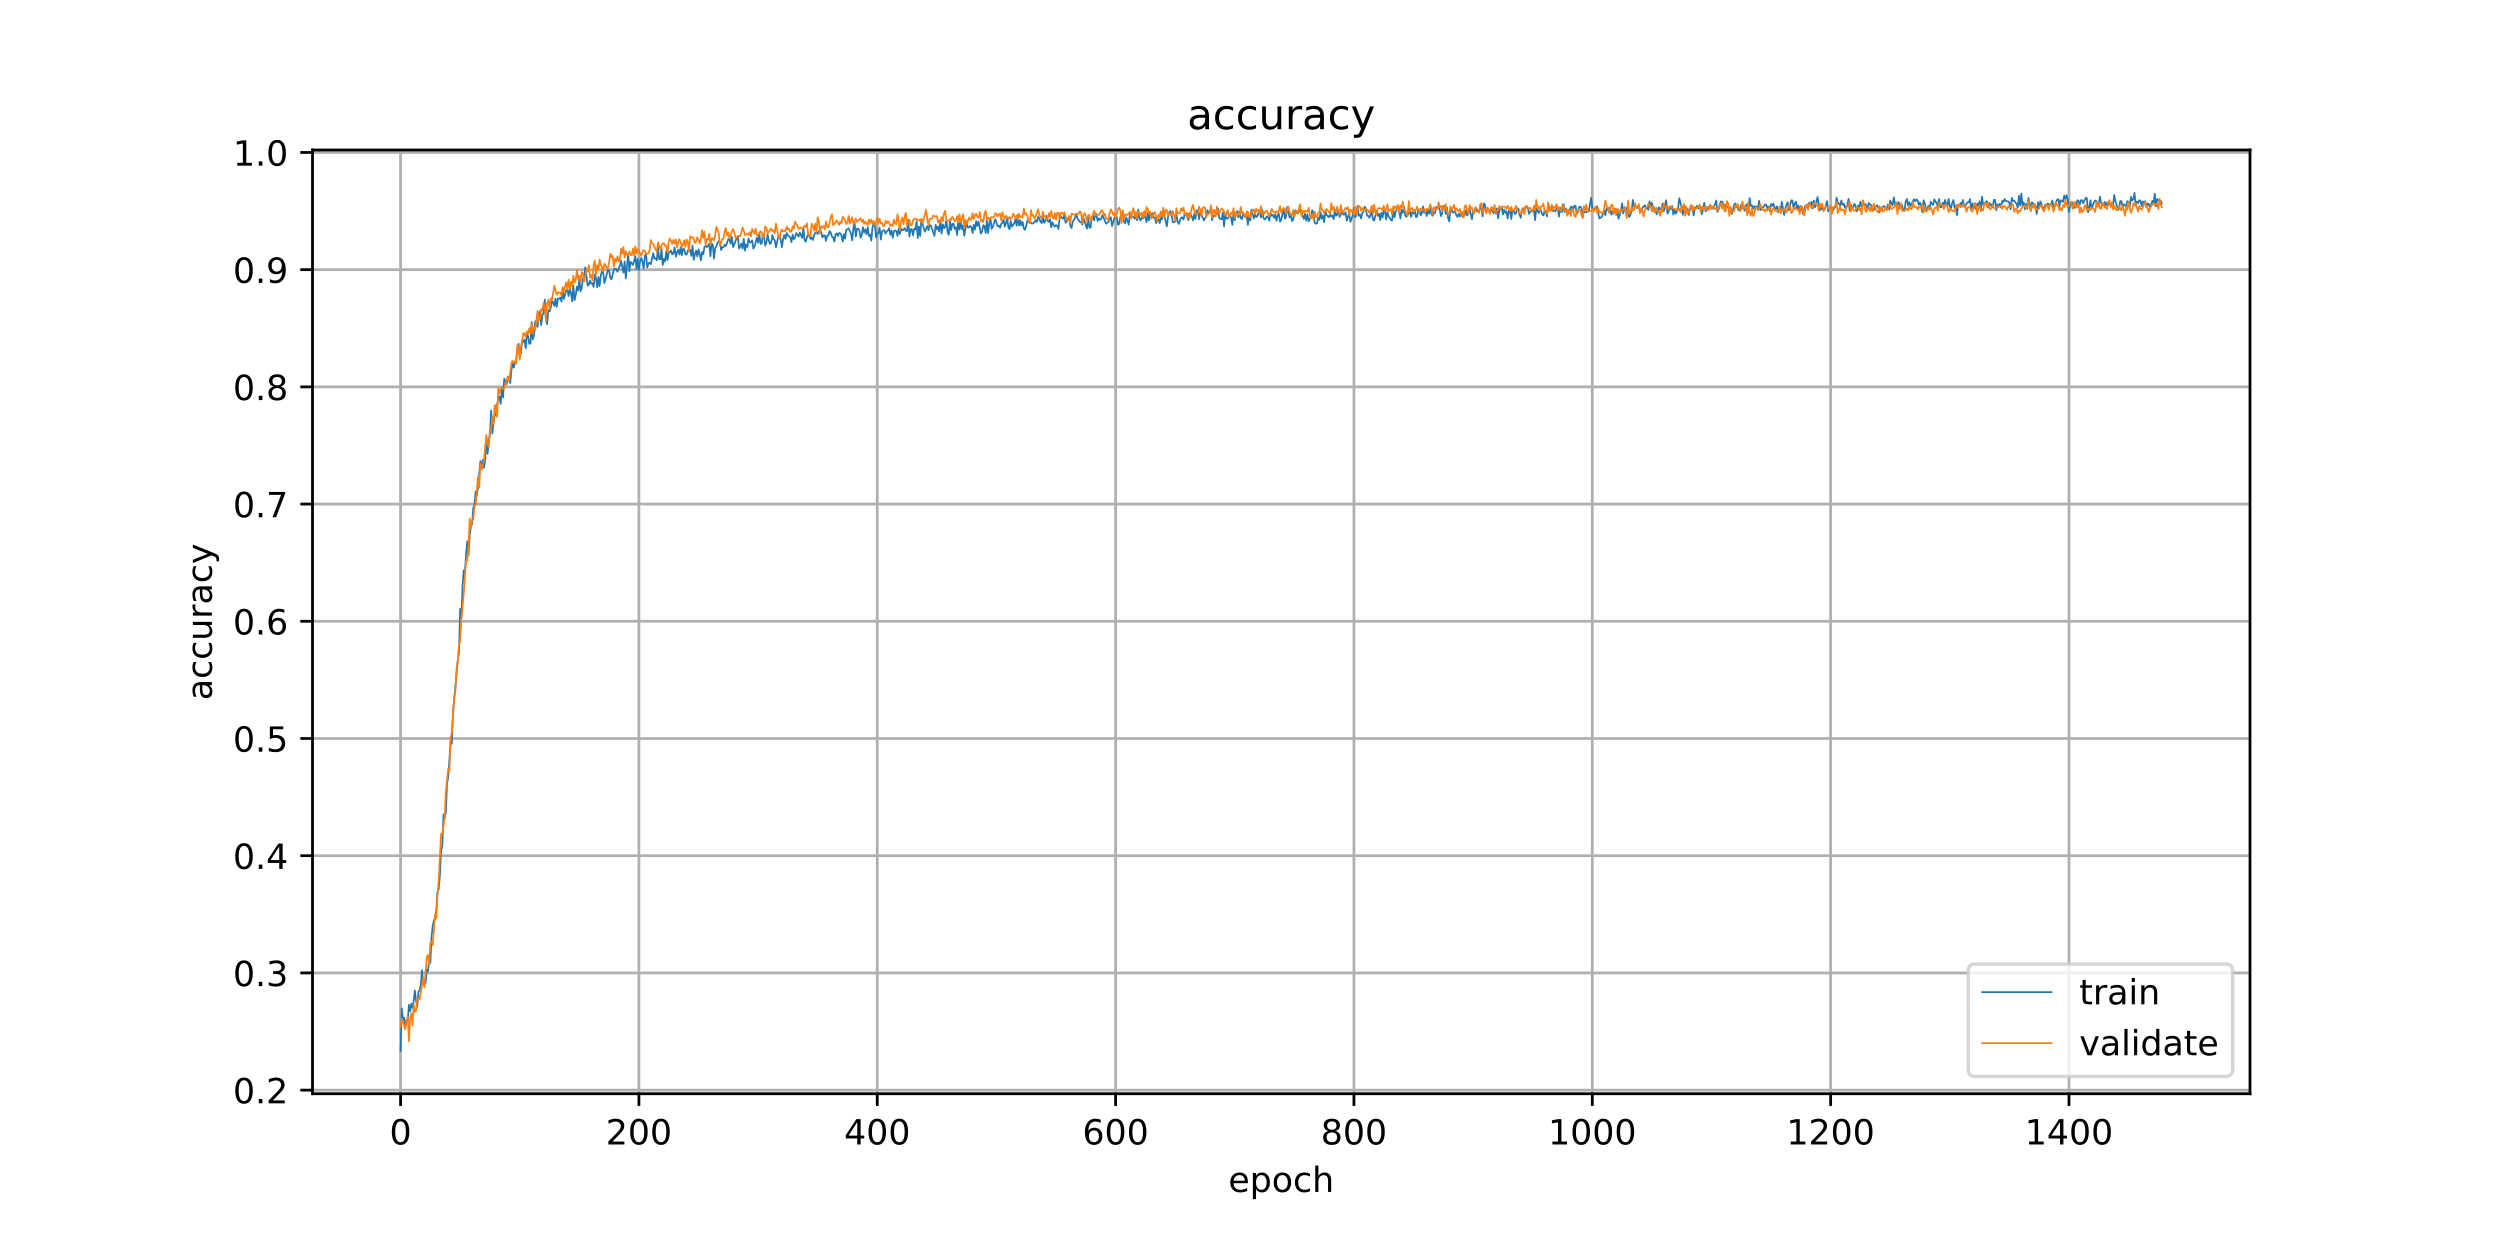 <?xml version="1.0" encoding="utf-8" standalone="no"?>
<!DOCTYPE svg PUBLIC "-//W3C//DTD SVG 1.1//EN"
  "http://www.w3.org/Graphics/SVG/1.1/DTD/svg11.dtd">
<!-- Created with matplotlib (https://matplotlib.org/) -->
<svg height="360pt" version="1.1" viewBox="0 0 720 360" width="720pt" xmlns="http://www.w3.org/2000/svg" xmlns:xlink="http://www.w3.org/1999/xlink">
 <defs>
  <style type="text/css">
*{stroke-linecap:butt;stroke-linejoin:round;}
  </style>
 </defs>
 <g id="figure_1">
  <g id="patch_1">
   <path d="M 0 360 
L 720 360 
L 720 0 
L 0 0 
z
" style="fill:#ffffff;"/>
  </g>
  <g id="axes_1">
   <g id="patch_2">
    <path d="M 90 315 
L 648 315 
L 648 43.2 
L 90 43.2 
z
" style="fill:#ffffff;"/>
   </g>
   <g id="matplotlib.axis_1">
    <g id="xtick_1">
     <g id="line2d_1">
      <path clip-path="url(#pf2d6e7065c)" d="M 115.364 315 
L 115.364 43.2 
" style="fill:none;stroke:#b0b0b0;stroke-linecap:square;stroke-width:0.8;"/>
     </g>
     <g id="line2d_2">
      <defs>
       <path d="M 0 0 
L 0 3.5 
" id="m66a2668228" style="stroke:#000000;stroke-width:0.8;"/>
      </defs>
      <g>
       <use style="stroke:#000000;stroke-width:0.8;" x="115.364" xlink:href="#m66a2668228" y="315"/>
      </g>
     </g>
     <g id="text_1">
      <!-- 0 -->
      <defs>
       <path d="M 31.781 66.406 
Q 24.172 66.406 20.328 58.906 
Q 16.5 51.422 16.5 36.375 
Q 16.5 21.391 20.328 13.891 
Q 24.172 6.391 31.781 6.391 
Q 39.453 6.391 43.281 13.891 
Q 47.125 21.391 47.125 36.375 
Q 47.125 51.422 43.281 58.906 
Q 39.453 66.406 31.781 66.406 
z
M 31.781 74.219 
Q 44.047 74.219 50.516 64.516 
Q 56.984 54.828 56.984 36.375 
Q 56.984 17.969 50.516 8.266 
Q 44.047 -1.422 31.781 -1.422 
Q 19.531 -1.422 13.062 8.266 
Q 6.594 17.969 6.594 36.375 
Q 6.594 54.828 13.062 64.516 
Q 19.531 74.219 31.781 74.219 
z
" id="DejaVuSans-48"/>
      </defs>
      <g transform="translate(112.182 329.598)scale(0.1 -0.1)">
       <use xlink:href="#DejaVuSans-48"/>
      </g>
     </g>
    </g>
    <g id="xtick_2">
     <g id="line2d_3">
      <path clip-path="url(#pf2d6e7065c)" d="M 184.007 315 
L 184.007 43.2 
" style="fill:none;stroke:#b0b0b0;stroke-linecap:square;stroke-width:0.8;"/>
     </g>
     <g id="line2d_4">
      <g>
       <use style="stroke:#000000;stroke-width:0.8;" x="184.007" xlink:href="#m66a2668228" y="315"/>
      </g>
     </g>
     <g id="text_2">
      <!-- 200 -->
      <defs>
       <path d="M 19.188 8.297 
L 53.609 8.297 
L 53.609 0 
L 7.328 0 
L 7.328 8.297 
Q 12.938 14.109 22.625 23.891 
Q 32.328 33.688 34.812 36.531 
Q 39.547 41.844 41.422 45.531 
Q 43.312 49.219 43.312 52.781 
Q 43.312 58.594 39.234 62.25 
Q 35.156 65.922 28.609 65.922 
Q 23.969 65.922 18.812 64.312 
Q 13.672 62.703 7.812 59.422 
L 7.812 69.391 
Q 13.766 71.781 18.938 73 
Q 24.125 74.219 28.422 74.219 
Q 39.75 74.219 46.484 68.547 
Q 53.219 62.891 53.219 53.422 
Q 53.219 48.922 51.531 44.891 
Q 49.859 40.875 45.406 35.406 
Q 44.188 33.984 37.641 27.219 
Q 31.109 20.453 19.188 8.297 
z
" id="DejaVuSans-50"/>
      </defs>
      <g transform="translate(174.463 329.598)scale(0.1 -0.1)">
       <use xlink:href="#DejaVuSans-50"/>
       <use x="63.623" xlink:href="#DejaVuSans-48"/>
       <use x="127.246" xlink:href="#DejaVuSans-48"/>
      </g>
     </g>
    </g>
    <g id="xtick_3">
     <g id="line2d_5">
      <path clip-path="url(#pf2d6e7065c)" d="M 252.65 315 
L 252.65 43.2 
" style="fill:none;stroke:#b0b0b0;stroke-linecap:square;stroke-width:0.8;"/>
     </g>
     <g id="line2d_6">
      <g>
       <use style="stroke:#000000;stroke-width:0.8;" x="252.65" xlink:href="#m66a2668228" y="315"/>
      </g>
     </g>
     <g id="text_3">
      <!-- 400 -->
      <defs>
       <path d="M 37.797 64.312 
L 12.891 25.391 
L 37.797 25.391 
z
M 35.203 72.906 
L 47.609 72.906 
L 47.609 25.391 
L 58.016 25.391 
L 58.016 17.188 
L 47.609 17.188 
L 47.609 0 
L 37.797 0 
L 37.797 17.188 
L 4.891 17.188 
L 4.891 26.703 
z
" id="DejaVuSans-52"/>
      </defs>
      <g transform="translate(243.106 329.598)scale(0.1 -0.1)">
       <use xlink:href="#DejaVuSans-52"/>
       <use x="63.623" xlink:href="#DejaVuSans-48"/>
       <use x="127.246" xlink:href="#DejaVuSans-48"/>
      </g>
     </g>
    </g>
    <g id="xtick_4">
     <g id="line2d_7">
      <path clip-path="url(#pf2d6e7065c)" d="M 321.293 315 
L 321.293 43.2 
" style="fill:none;stroke:#b0b0b0;stroke-linecap:square;stroke-width:0.8;"/>
     </g>
     <g id="line2d_8">
      <g>
       <use style="stroke:#000000;stroke-width:0.8;" x="321.293" xlink:href="#m66a2668228" y="315"/>
      </g>
     </g>
     <g id="text_4">
      <!-- 600 -->
      <defs>
       <path d="M 33.016 40.375 
Q 26.375 40.375 22.484 35.828 
Q 18.609 31.297 18.609 23.391 
Q 18.609 15.531 22.484 10.953 
Q 26.375 6.391 33.016 6.391 
Q 39.656 6.391 43.531 10.953 
Q 47.406 15.531 47.406 23.391 
Q 47.406 31.297 43.531 35.828 
Q 39.656 40.375 33.016 40.375 
z
M 52.594 71.297 
L 52.594 62.312 
Q 48.875 64.062 45.094 64.984 
Q 41.312 65.922 37.594 65.922 
Q 27.828 65.922 22.672 59.328 
Q 17.531 52.734 16.797 39.406 
Q 19.672 43.656 24.016 45.922 
Q 28.375 48.188 33.594 48.188 
Q 44.578 48.188 50.953 41.516 
Q 57.328 34.859 57.328 23.391 
Q 57.328 12.156 50.688 5.359 
Q 44.047 -1.422 33.016 -1.422 
Q 20.359 -1.422 13.672 8.266 
Q 6.984 17.969 6.984 36.375 
Q 6.984 53.656 15.188 63.938 
Q 23.391 74.219 37.203 74.219 
Q 40.922 74.219 44.703 73.484 
Q 48.484 72.75 52.594 71.297 
z
" id="DejaVuSans-54"/>
      </defs>
      <g transform="translate(311.749 329.598)scale(0.1 -0.1)">
       <use xlink:href="#DejaVuSans-54"/>
       <use x="63.623" xlink:href="#DejaVuSans-48"/>
       <use x="127.246" xlink:href="#DejaVuSans-48"/>
      </g>
     </g>
    </g>
    <g id="xtick_5">
     <g id="line2d_9">
      <path clip-path="url(#pf2d6e7065c)" d="M 389.936 315 
L 389.936 43.2 
" style="fill:none;stroke:#b0b0b0;stroke-linecap:square;stroke-width:0.8;"/>
     </g>
     <g id="line2d_10">
      <g>
       <use style="stroke:#000000;stroke-width:0.8;" x="389.936" xlink:href="#m66a2668228" y="315"/>
      </g>
     </g>
     <g id="text_5">
      <!-- 800 -->
      <defs>
       <path d="M 31.781 34.625 
Q 24.75 34.625 20.719 30.859 
Q 16.703 27.094 16.703 20.516 
Q 16.703 13.922 20.719 10.156 
Q 24.75 6.391 31.781 6.391 
Q 38.812 6.391 42.859 10.172 
Q 46.922 13.969 46.922 20.516 
Q 46.922 27.094 42.891 30.859 
Q 38.875 34.625 31.781 34.625 
z
M 21.922 38.812 
Q 15.578 40.375 12.031 44.719 
Q 8.5 49.078 8.5 55.328 
Q 8.5 64.062 14.719 69.141 
Q 20.953 74.219 31.781 74.219 
Q 42.672 74.219 48.875 69.141 
Q 55.078 64.062 55.078 55.328 
Q 55.078 49.078 51.531 44.719 
Q 48 40.375 41.703 38.812 
Q 48.828 37.156 52.797 32.312 
Q 56.781 27.484 56.781 20.516 
Q 56.781 9.906 50.312 4.234 
Q 43.844 -1.422 31.781 -1.422 
Q 19.734 -1.422 13.25 4.234 
Q 6.781 9.906 6.781 20.516 
Q 6.781 27.484 10.781 32.312 
Q 14.797 37.156 21.922 38.812 
z
M 18.312 54.391 
Q 18.312 48.734 21.844 45.562 
Q 25.391 42.391 31.781 42.391 
Q 38.141 42.391 41.719 45.562 
Q 45.312 48.734 45.312 54.391 
Q 45.312 60.062 41.719 63.234 
Q 38.141 66.406 31.781 66.406 
Q 25.391 66.406 21.844 63.234 
Q 18.312 60.062 18.312 54.391 
z
" id="DejaVuSans-56"/>
      </defs>
      <g transform="translate(380.392 329.598)scale(0.1 -0.1)">
       <use xlink:href="#DejaVuSans-56"/>
       <use x="63.623" xlink:href="#DejaVuSans-48"/>
       <use x="127.246" xlink:href="#DejaVuSans-48"/>
      </g>
     </g>
    </g>
    <g id="xtick_6">
     <g id="line2d_11">
      <path clip-path="url(#pf2d6e7065c)" d="M 458.579 315 
L 458.579 43.2 
" style="fill:none;stroke:#b0b0b0;stroke-linecap:square;stroke-width:0.8;"/>
     </g>
     <g id="line2d_12">
      <g>
       <use style="stroke:#000000;stroke-width:0.8;" x="458.579" xlink:href="#m66a2668228" y="315"/>
      </g>
     </g>
     <g id="text_6">
      <!-- 1000 -->
      <defs>
       <path d="M 12.406 8.297 
L 28.516 8.297 
L 28.516 63.922 
L 10.984 60.406 
L 10.984 69.391 
L 28.422 72.906 
L 38.281 72.906 
L 38.281 8.297 
L 54.391 8.297 
L 54.391 0 
L 12.406 0 
z
" id="DejaVuSans-49"/>
      </defs>
      <g transform="translate(445.854 329.598)scale(0.1 -0.1)">
       <use xlink:href="#DejaVuSans-49"/>
       <use x="63.623" xlink:href="#DejaVuSans-48"/>
       <use x="127.246" xlink:href="#DejaVuSans-48"/>
       <use x="190.869" xlink:href="#DejaVuSans-48"/>
      </g>
     </g>
    </g>
    <g id="xtick_7">
     <g id="line2d_13">
      <path clip-path="url(#pf2d6e7065c)" d="M 527.222 315 
L 527.222 43.2 
" style="fill:none;stroke:#b0b0b0;stroke-linecap:square;stroke-width:0.8;"/>
     </g>
     <g id="line2d_14">
      <g>
       <use style="stroke:#000000;stroke-width:0.8;" x="527.222" xlink:href="#m66a2668228" y="315"/>
      </g>
     </g>
     <g id="text_7">
      <!-- 1200 -->
      <g transform="translate(514.497 329.598)scale(0.1 -0.1)">
       <use xlink:href="#DejaVuSans-49"/>
       <use x="63.623" xlink:href="#DejaVuSans-50"/>
       <use x="127.246" xlink:href="#DejaVuSans-48"/>
       <use x="190.869" xlink:href="#DejaVuSans-48"/>
      </g>
     </g>
    </g>
    <g id="xtick_8">
     <g id="line2d_15">
      <path clip-path="url(#pf2d6e7065c)" d="M 595.866 315 
L 595.866 43.2 
" style="fill:none;stroke:#b0b0b0;stroke-linecap:square;stroke-width:0.8;"/>
     </g>
     <g id="line2d_16">
      <g>
       <use style="stroke:#000000;stroke-width:0.8;" x="595.866" xlink:href="#m66a2668228" y="315"/>
      </g>
     </g>
     <g id="text_8">
      <!-- 1400 -->
      <g transform="translate(583.141 329.598)scale(0.1 -0.1)">
       <use xlink:href="#DejaVuSans-49"/>
       <use x="63.623" xlink:href="#DejaVuSans-52"/>
       <use x="127.246" xlink:href="#DejaVuSans-48"/>
       <use x="190.869" xlink:href="#DejaVuSans-48"/>
      </g>
     </g>
    </g>
    <g id="text_9">
     <!-- epoch -->
     <defs>
      <path d="M 56.203 29.594 
L 56.203 25.203 
L 14.891 25.203 
Q 15.484 15.922 20.484 11.062 
Q 25.484 6.203 34.422 6.203 
Q 39.594 6.203 44.453 7.469 
Q 49.312 8.734 54.109 11.281 
L 54.109 2.781 
Q 49.266 0.734 44.188 -0.344 
Q 39.109 -1.422 33.891 -1.422 
Q 20.797 -1.422 13.156 6.188 
Q 5.516 13.812 5.516 26.812 
Q 5.516 40.234 12.766 48.109 
Q 20.016 56 32.328 56 
Q 43.359 56 49.781 48.891 
Q 56.203 41.797 56.203 29.594 
z
M 47.219 32.234 
Q 47.125 39.594 43.094 43.984 
Q 39.062 48.391 32.422 48.391 
Q 24.906 48.391 20.391 44.141 
Q 15.875 39.891 15.188 32.172 
z
" id="DejaVuSans-101"/>
      <path d="M 18.109 8.203 
L 18.109 -20.797 
L 9.078 -20.797 
L 9.078 54.688 
L 18.109 54.688 
L 18.109 46.391 
Q 20.953 51.266 25.266 53.625 
Q 29.594 56 35.594 56 
Q 45.562 56 51.781 48.094 
Q 58.016 40.188 58.016 27.297 
Q 58.016 14.406 51.781 6.484 
Q 45.562 -1.422 35.594 -1.422 
Q 29.594 -1.422 25.266 0.953 
Q 20.953 3.328 18.109 8.203 
z
M 48.688 27.297 
Q 48.688 37.203 44.609 42.844 
Q 40.531 48.484 33.406 48.484 
Q 26.266 48.484 22.188 42.844 
Q 18.109 37.203 18.109 27.297 
Q 18.109 17.391 22.188 11.75 
Q 26.266 6.109 33.406 6.109 
Q 40.531 6.109 44.609 11.75 
Q 48.688 17.391 48.688 27.297 
z
" id="DejaVuSans-112"/>
      <path d="M 30.609 48.391 
Q 23.391 48.391 19.188 42.75 
Q 14.984 37.109 14.984 27.297 
Q 14.984 17.484 19.156 11.844 
Q 23.344 6.203 30.609 6.203 
Q 37.797 6.203 41.984 11.859 
Q 46.188 17.531 46.188 27.297 
Q 46.188 37.016 41.984 42.703 
Q 37.797 48.391 30.609 48.391 
z
M 30.609 56 
Q 42.328 56 49.016 48.375 
Q 55.719 40.766 55.719 27.297 
Q 55.719 13.875 49.016 6.219 
Q 42.328 -1.422 30.609 -1.422 
Q 18.844 -1.422 12.172 6.219 
Q 5.516 13.875 5.516 27.297 
Q 5.516 40.766 12.172 48.375 
Q 18.844 56 30.609 56 
z
" id="DejaVuSans-111"/>
      <path d="M 48.781 52.594 
L 48.781 44.188 
Q 44.969 46.297 41.141 47.344 
Q 37.312 48.391 33.406 48.391 
Q 24.656 48.391 19.812 42.844 
Q 14.984 37.312 14.984 27.297 
Q 14.984 17.281 19.812 11.734 
Q 24.656 6.203 33.406 6.203 
Q 37.312 6.203 41.141 7.25 
Q 44.969 8.297 48.781 10.406 
L 48.781 2.094 
Q 45.016 0.344 40.984 -0.531 
Q 36.969 -1.422 32.422 -1.422 
Q 20.062 -1.422 12.781 6.344 
Q 5.516 14.109 5.516 27.297 
Q 5.516 40.672 12.859 48.328 
Q 20.219 56 33.016 56 
Q 37.156 56 41.109 55.141 
Q 45.062 54.297 48.781 52.594 
z
" id="DejaVuSans-99"/>
      <path d="M 54.891 33.016 
L 54.891 0 
L 45.906 0 
L 45.906 32.719 
Q 45.906 40.484 42.875 44.328 
Q 39.844 48.188 33.797 48.188 
Q 26.516 48.188 22.312 43.547 
Q 18.109 38.922 18.109 30.906 
L 18.109 0 
L 9.078 0 
L 9.078 75.984 
L 18.109 75.984 
L 18.109 46.188 
Q 21.344 51.125 25.703 53.562 
Q 30.078 56 35.797 56 
Q 45.219 56 50.047 50.172 
Q 54.891 44.344 54.891 33.016 
z
" id="DejaVuSans-104"/>
     </defs>
     <g transform="translate(353.772 343.277)scale(0.1 -0.1)">
      <use xlink:href="#DejaVuSans-101"/>
      <use x="61.523" xlink:href="#DejaVuSans-112"/>
      <use x="125" xlink:href="#DejaVuSans-111"/>
      <use x="186.182" xlink:href="#DejaVuSans-99"/>
      <use x="241.162" xlink:href="#DejaVuSans-104"/>
     </g>
    </g>
   </g>
   <g id="matplotlib.axis_2">
    <g id="ytick_1">
     <g id="line2d_17">
      <path clip-path="url(#pf2d6e7065c)" d="M 90 313.954 
L 648 313.954 
" style="fill:none;stroke:#b0b0b0;stroke-linecap:square;stroke-width:0.8;"/>
     </g>
     <g id="line2d_18">
      <defs>
       <path d="M 0 0 
L -3.5 0 
" id="m858df00c05" style="stroke:#000000;stroke-width:0.8;"/>
      </defs>
      <g>
       <use style="stroke:#000000;stroke-width:0.8;" x="90" xlink:href="#m858df00c05" y="313.954"/>
      </g>
     </g>
     <g id="text_10">
      <!-- 0.2 -->
      <defs>
       <path d="M 10.688 12.406 
L 21 12.406 
L 21 0 
L 10.688 0 
z
" id="DejaVuSans-46"/>
      </defs>
      <g transform="translate(67.097 317.753)scale(0.1 -0.1)">
       <use xlink:href="#DejaVuSans-48"/>
       <use x="63.623" xlink:href="#DejaVuSans-46"/>
       <use x="95.41" xlink:href="#DejaVuSans-50"/>
      </g>
     </g>
    </g>
    <g id="ytick_2">
     <g id="line2d_19">
      <path clip-path="url(#pf2d6e7065c)" d="M 90 280.198 
L 648 280.198 
" style="fill:none;stroke:#b0b0b0;stroke-linecap:square;stroke-width:0.8;"/>
     </g>
     <g id="line2d_20">
      <g>
       <use style="stroke:#000000;stroke-width:0.8;" x="90" xlink:href="#m858df00c05" y="280.198"/>
      </g>
     </g>
     <g id="text_11">
      <!-- 0.3 -->
      <defs>
       <path d="M 40.578 39.312 
Q 47.656 37.797 51.625 33 
Q 55.609 28.219 55.609 21.188 
Q 55.609 10.406 48.188 4.484 
Q 40.766 -1.422 27.094 -1.422 
Q 22.516 -1.422 17.656 -0.516 
Q 12.797 0.391 7.625 2.203 
L 7.625 11.719 
Q 11.719 9.328 16.594 8.109 
Q 21.484 6.891 26.812 6.891 
Q 36.078 6.891 40.938 10.547 
Q 45.797 14.203 45.797 21.188 
Q 45.797 27.641 41.281 31.266 
Q 36.766 34.906 28.719 34.906 
L 20.219 34.906 
L 20.219 43.016 
L 29.109 43.016 
Q 36.375 43.016 40.234 45.922 
Q 44.094 48.828 44.094 54.297 
Q 44.094 59.906 40.109 62.906 
Q 36.141 65.922 28.719 65.922 
Q 24.656 65.922 20.016 65.031 
Q 15.375 64.156 9.812 62.312 
L 9.812 71.094 
Q 15.438 72.656 20.344 73.438 
Q 25.25 74.219 29.594 74.219 
Q 40.828 74.219 47.359 69.109 
Q 53.906 64.016 53.906 55.328 
Q 53.906 49.266 50.438 45.094 
Q 46.969 40.922 40.578 39.312 
z
" id="DejaVuSans-51"/>
      </defs>
      <g transform="translate(67.097 283.997)scale(0.1 -0.1)">
       <use xlink:href="#DejaVuSans-48"/>
       <use x="63.623" xlink:href="#DejaVuSans-46"/>
       <use x="95.41" xlink:href="#DejaVuSans-51"/>
      </g>
     </g>
    </g>
    <g id="ytick_3">
     <g id="line2d_21">
      <path clip-path="url(#pf2d6e7065c)" d="M 90 246.442 
L 648 246.442 
" style="fill:none;stroke:#b0b0b0;stroke-linecap:square;stroke-width:0.8;"/>
     </g>
     <g id="line2d_22">
      <g>
       <use style="stroke:#000000;stroke-width:0.8;" x="90" xlink:href="#m858df00c05" y="246.442"/>
      </g>
     </g>
     <g id="text_12">
      <!-- 0.4 -->
      <g transform="translate(67.097 250.242)scale(0.1 -0.1)">
       <use xlink:href="#DejaVuSans-48"/>
       <use x="63.623" xlink:href="#DejaVuSans-46"/>
       <use x="95.41" xlink:href="#DejaVuSans-52"/>
      </g>
     </g>
    </g>
    <g id="ytick_4">
     <g id="line2d_23">
      <path clip-path="url(#pf2d6e7065c)" d="M 90 212.687 
L 648 212.687 
" style="fill:none;stroke:#b0b0b0;stroke-linecap:square;stroke-width:0.8;"/>
     </g>
     <g id="line2d_24">
      <g>
       <use style="stroke:#000000;stroke-width:0.8;" x="90" xlink:href="#m858df00c05" y="212.687"/>
      </g>
     </g>
     <g id="text_13">
      <!-- 0.5 -->
      <defs>
       <path d="M 10.797 72.906 
L 49.516 72.906 
L 49.516 64.594 
L 19.828 64.594 
L 19.828 46.734 
Q 21.969 47.469 24.109 47.828 
Q 26.266 48.188 28.422 48.188 
Q 40.625 48.188 47.75 41.5 
Q 54.891 34.812 54.891 23.391 
Q 54.891 11.625 47.562 5.094 
Q 40.234 -1.422 26.906 -1.422 
Q 22.312 -1.422 17.547 -0.641 
Q 12.797 0.141 7.719 1.703 
L 7.719 11.625 
Q 12.109 9.234 16.797 8.062 
Q 21.484 6.891 26.703 6.891 
Q 35.156 6.891 40.078 11.328 
Q 45.016 15.766 45.016 23.391 
Q 45.016 31 40.078 35.438 
Q 35.156 39.891 26.703 39.891 
Q 22.75 39.891 18.812 39.016 
Q 14.891 38.141 10.797 36.281 
z
" id="DejaVuSans-53"/>
      </defs>
      <g transform="translate(67.097 216.486)scale(0.1 -0.1)">
       <use xlink:href="#DejaVuSans-48"/>
       <use x="63.623" xlink:href="#DejaVuSans-46"/>
       <use x="95.41" xlink:href="#DejaVuSans-53"/>
      </g>
     </g>
    </g>
    <g id="ytick_5">
     <g id="line2d_25">
      <path clip-path="url(#pf2d6e7065c)" d="M 90 178.931 
L 648 178.931 
" style="fill:none;stroke:#b0b0b0;stroke-linecap:square;stroke-width:0.8;"/>
     </g>
     <g id="line2d_26">
      <g>
       <use style="stroke:#000000;stroke-width:0.8;" x="90" xlink:href="#m858df00c05" y="178.931"/>
      </g>
     </g>
     <g id="text_14">
      <!-- 0.6 -->
      <g transform="translate(67.097 182.73)scale(0.1 -0.1)">
       <use xlink:href="#DejaVuSans-48"/>
       <use x="63.623" xlink:href="#DejaVuSans-46"/>
       <use x="95.41" xlink:href="#DejaVuSans-54"/>
      </g>
     </g>
    </g>
    <g id="ytick_6">
     <g id="line2d_27">
      <path clip-path="url(#pf2d6e7065c)" d="M 90 145.176 
L 648 145.176 
" style="fill:none;stroke:#b0b0b0;stroke-linecap:square;stroke-width:0.8;"/>
     </g>
     <g id="line2d_28">
      <g>
       <use style="stroke:#000000;stroke-width:0.8;" x="90" xlink:href="#m858df00c05" y="145.176"/>
      </g>
     </g>
     <g id="text_15">
      <!-- 0.7 -->
      <defs>
       <path d="M 8.203 72.906 
L 55.078 72.906 
L 55.078 68.703 
L 28.609 0 
L 18.312 0 
L 43.219 64.594 
L 8.203 64.594 
z
" id="DejaVuSans-55"/>
      </defs>
      <g transform="translate(67.097 148.975)scale(0.1 -0.1)">
       <use xlink:href="#DejaVuSans-48"/>
       <use x="63.623" xlink:href="#DejaVuSans-46"/>
       <use x="95.41" xlink:href="#DejaVuSans-55"/>
      </g>
     </g>
    </g>
    <g id="ytick_7">
     <g id="line2d_29">
      <path clip-path="url(#pf2d6e7065c)" d="M 90 111.42 
L 648 111.42 
" style="fill:none;stroke:#b0b0b0;stroke-linecap:square;stroke-width:0.8;"/>
     </g>
     <g id="line2d_30">
      <g>
       <use style="stroke:#000000;stroke-width:0.8;" x="90" xlink:href="#m858df00c05" y="111.42"/>
      </g>
     </g>
     <g id="text_16">
      <!-- 0.8 -->
      <g transform="translate(67.097 115.219)scale(0.1 -0.1)">
       <use xlink:href="#DejaVuSans-48"/>
       <use x="63.623" xlink:href="#DejaVuSans-46"/>
       <use x="95.41" xlink:href="#DejaVuSans-56"/>
      </g>
     </g>
    </g>
    <g id="ytick_8">
     <g id="line2d_31">
      <path clip-path="url(#pf2d6e7065c)" d="M 90 77.664 
L 648 77.664 
" style="fill:none;stroke:#b0b0b0;stroke-linecap:square;stroke-width:0.8;"/>
     </g>
     <g id="line2d_32">
      <g>
       <use style="stroke:#000000;stroke-width:0.8;" x="90" xlink:href="#m858df00c05" y="77.664"/>
      </g>
     </g>
     <g id="text_17">
      <!-- 0.9 -->
      <defs>
       <path d="M 10.984 1.516 
L 10.984 10.5 
Q 14.703 8.734 18.5 7.812 
Q 22.312 6.891 25.984 6.891 
Q 35.75 6.891 40.891 13.453 
Q 46.047 20.016 46.781 33.406 
Q 43.953 29.203 39.594 26.953 
Q 35.25 24.703 29.984 24.703 
Q 19.047 24.703 12.672 31.312 
Q 6.297 37.938 6.297 49.422 
Q 6.297 60.641 12.938 67.422 
Q 19.578 74.219 30.609 74.219 
Q 43.266 74.219 49.922 64.516 
Q 56.594 54.828 56.594 36.375 
Q 56.594 19.141 48.406 8.859 
Q 40.234 -1.422 26.422 -1.422 
Q 22.703 -1.422 18.891 -0.688 
Q 15.094 0.047 10.984 1.516 
z
M 30.609 32.422 
Q 37.25 32.422 41.125 36.953 
Q 45.016 41.5 45.016 49.422 
Q 45.016 57.281 41.125 61.844 
Q 37.25 66.406 30.609 66.406 
Q 23.969 66.406 20.094 61.844 
Q 16.219 57.281 16.219 49.422 
Q 16.219 41.5 20.094 36.953 
Q 23.969 32.422 30.609 32.422 
z
" id="DejaVuSans-57"/>
      </defs>
      <g transform="translate(67.097 81.464)scale(0.1 -0.1)">
       <use xlink:href="#DejaVuSans-48"/>
       <use x="63.623" xlink:href="#DejaVuSans-46"/>
       <use x="95.41" xlink:href="#DejaVuSans-57"/>
      </g>
     </g>
    </g>
    <g id="ytick_9">
     <g id="line2d_33">
      <path clip-path="url(#pf2d6e7065c)" d="M 90 43.909 
L 648 43.909 
" style="fill:none;stroke:#b0b0b0;stroke-linecap:square;stroke-width:0.8;"/>
     </g>
     <g id="line2d_34">
      <g>
       <use style="stroke:#000000;stroke-width:0.8;" x="90" xlink:href="#m858df00c05" y="43.909"/>
      </g>
     </g>
     <g id="text_18">
      <!-- 1.0 -->
      <g transform="translate(67.097 47.708)scale(0.1 -0.1)">
       <use xlink:href="#DejaVuSans-49"/>
       <use x="63.623" xlink:href="#DejaVuSans-46"/>
       <use x="95.41" xlink:href="#DejaVuSans-48"/>
      </g>
     </g>
    </g>
    <g id="text_19">
     <!-- accuracy -->
     <defs>
      <path d="M 34.281 27.484 
Q 23.391 27.484 19.188 25 
Q 14.984 22.516 14.984 16.5 
Q 14.984 11.719 18.141 8.906 
Q 21.297 6.109 26.703 6.109 
Q 34.188 6.109 38.703 11.406 
Q 43.219 16.703 43.219 25.484 
L 43.219 27.484 
z
M 52.203 31.203 
L 52.203 0 
L 43.219 0 
L 43.219 8.297 
Q 40.141 3.328 35.547 0.953 
Q 30.953 -1.422 24.312 -1.422 
Q 15.922 -1.422 10.953 3.297 
Q 6 8.016 6 15.922 
Q 6 25.141 12.172 29.828 
Q 18.359 34.516 30.609 34.516 
L 43.219 34.516 
L 43.219 35.406 
Q 43.219 41.609 39.141 45 
Q 35.062 48.391 27.688 48.391 
Q 23 48.391 18.547 47.266 
Q 14.109 46.141 10.016 43.891 
L 10.016 52.203 
Q 14.938 54.109 19.578 55.047 
Q 24.219 56 28.609 56 
Q 40.484 56 46.344 49.844 
Q 52.203 43.703 52.203 31.203 
z
" id="DejaVuSans-97"/>
      <path d="M 8.5 21.578 
L 8.5 54.688 
L 17.484 54.688 
L 17.484 21.922 
Q 17.484 14.156 20.5 10.266 
Q 23.531 6.391 29.594 6.391 
Q 36.859 6.391 41.078 11.031 
Q 45.312 15.672 45.312 23.688 
L 45.312 54.688 
L 54.297 54.688 
L 54.297 0 
L 45.312 0 
L 45.312 8.406 
Q 42.047 3.422 37.719 1 
Q 33.406 -1.422 27.688 -1.422 
Q 18.266 -1.422 13.375 4.438 
Q 8.5 10.297 8.5 21.578 
z
M 31.109 56 
z
" id="DejaVuSans-117"/>
      <path d="M 41.109 46.297 
Q 39.594 47.172 37.812 47.578 
Q 36.031 48 33.891 48 
Q 26.266 48 22.188 43.047 
Q 18.109 38.094 18.109 28.812 
L 18.109 0 
L 9.078 0 
L 9.078 54.688 
L 18.109 54.688 
L 18.109 46.188 
Q 20.953 51.172 25.484 53.578 
Q 30.031 56 36.531 56 
Q 37.453 56 38.578 55.875 
Q 39.703 55.766 41.062 55.516 
z
" id="DejaVuSans-114"/>
      <path d="M 32.172 -5.078 
Q 28.375 -14.844 24.75 -17.812 
Q 21.141 -20.797 15.094 -20.797 
L 7.906 -20.797 
L 7.906 -13.281 
L 13.188 -13.281 
Q 16.891 -13.281 18.938 -11.516 
Q 21 -9.766 23.484 -3.219 
L 25.094 0.875 
L 2.984 54.688 
L 12.5 54.688 
L 29.594 11.922 
L 46.688 54.688 
L 56.203 54.688 
z
" id="DejaVuSans-121"/>
     </defs>
     <g transform="translate(61.017 201.659)rotate(-90)scale(0.1 -0.1)">
      <use xlink:href="#DejaVuSans-97"/>
      <use x="61.279" xlink:href="#DejaVuSans-99"/>
      <use x="116.26" xlink:href="#DejaVuSans-99"/>
      <use x="171.24" xlink:href="#DejaVuSans-117"/>
      <use x="234.619" xlink:href="#DejaVuSans-114"/>
      <use x="275.732" xlink:href="#DejaVuSans-97"/>
      <use x="337.012" xlink:href="#DejaVuSans-99"/>
      <use x="391.992" xlink:href="#DejaVuSans-121"/>
     </g>
    </g>
   </g>
   <g id="line2d_35">
    <path clip-path="url(#pf2d6e7065c)" d="M 115.364 302.645 
L 115.707 290.409 
L 116.05 293.7 
L 116.393 293.11 
L 116.736 295.726 
L 117.08 293.7 
L 117.423 294.038 
L 117.766 289.396 
L 118.109 291.253 
L 118.453 289.059 
L 118.796 290.24 
L 119.139 288.215 
L 119.482 285.261 
L 119.825 288.215 
L 120.169 289.903 
L 120.512 285.599 
L 120.855 285.177 
L 121.198 283.658 
L 121.542 279.438 
L 121.885 283.574 
L 122.228 281.97 
L 122.571 283.236 
L 122.914 279.27 
L 123.258 279.692 
L 123.601 276.232 
L 123.944 277.329 
L 124.287 269.734 
L 124.63 266.611 
L 124.974 265.008 
L 125.317 264.67 
L 125.66 262.223 
L 126.003 256.822 
L 126.347 256.063 
L 126.69 252.096 
L 127.033 245.008 
L 127.376 243.826 
L 127.719 234.544 
L 128.063 235.472 
L 128.406 234.037 
L 128.749 225.683 
L 129.092 223.826 
L 129.779 213.446 
L 130.122 214.206 
L 130.465 205.345 
L 131.495 193.952 
L 131.838 190.155 
L 132.181 188.045 
L 132.524 175.302 
L 132.868 177.919 
L 133.211 168.805 
L 133.554 164.248 
L 133.897 165.007 
L 134.24 159.269 
L 134.584 155.893 
L 134.927 159.859 
L 135.27 154.121 
L 135.613 151.42 
L 135.957 150.998 
L 136.3 146.188 
L 136.643 145.598 
L 136.986 141.547 
L 137.329 142.644 
L 137.673 140.281 
L 138.359 132.77 
L 138.702 134.88 
L 139.046 132.433 
L 139.389 134.711 
L 139.732 132.433 
L 140.075 126.104 
L 140.418 130.745 
L 140.762 126.779 
L 141.105 125.091 
L 141.448 118.256 
L 141.791 124.838 
L 142.134 121.715 
L 142.478 119.69 
L 142.821 119.353 
L 143.507 114.458 
L 143.851 114.205 
L 144.194 116.315 
L 144.537 111.758 
L 144.88 114.458 
L 145.223 109.057 
L 145.91 110.661 
L 146.253 108.466 
L 146.596 108.551 
L 146.939 110.323 
L 147.283 106.694 
L 147.626 104.585 
L 147.969 105.85 
L 148.312 104.416 
L 148.656 103.741 
L 148.999 100.618 
L 149.342 99.015 
L 149.685 102.39 
L 150.028 101.8 
L 150.372 97.918 
L 150.715 98.509 
L 151.058 97.833 
L 151.401 100.281 
L 151.744 96.314 
L 152.088 96.821 
L 152.431 99.015 
L 152.774 98.93 
L 153.117 92.77 
L 153.461 97.749 
L 153.804 96.483 
L 154.147 92.517 
L 154.49 93.783 
L 154.833 94.12 
L 155.177 90.492 
L 155.52 89.648 
L 155.863 93.614 
L 156.206 90.745 
L 156.55 90.07 
L 156.893 86.272 
L 157.236 91.757 
L 157.579 93.361 
L 157.922 89.31 
L 158.266 89.648 
L 158.609 88.719 
L 158.952 86.694 
L 159.295 87.032 
L 159.638 88.129 
L 159.982 86.019 
L 160.325 88.382 
L 160.668 86.019 
L 161.011 86.019 
L 161.355 85.681 
L 161.698 86.863 
L 162.041 82.981 
L 162.384 86.103 
L 163.071 83.572 
L 163.414 83.403 
L 163.757 85.259 
L 164.1 83.403 
L 164.443 84.331 
L 164.787 86.778 
L 165.13 82.221 
L 165.473 86.441 
L 165.816 84.922 
L 166.16 82.559 
L 166.503 83.656 
L 166.846 80.027 
L 167.189 83.909 
L 167.532 82.981 
L 167.876 80.196 
L 168.219 80.365 
L 168.562 76.989 
L 169.248 82.221 
L 169.592 81.968 
L 169.935 80.787 
L 170.278 81.715 
L 170.621 81.546 
L 170.965 82.643 
L 171.308 79.015 
L 171.651 80.112 
L 171.994 82.728 
L 172.337 79.774 
L 172.681 82.39 
L 173.024 79.268 
L 173.367 78.171 
L 173.71 78.34 
L 174.054 81.546 
L 174.397 80.365 
L 175.083 77.664 
L 175.426 77.918 
L 175.77 80.027 
L 176.113 80.449 
L 176.799 77.58 
L 177.142 77.327 
L 177.486 77.496 
L 177.829 78.255 
L 178.515 76.567 
L 178.859 75.133 
L 179.545 78.508 
L 179.888 75.302 
L 180.231 80.196 
L 180.918 73.023 
L 181.261 78.086 
L 181.604 75.386 
L 182.291 76.314 
L 182.977 73.783 
L 183.32 77.496 
L 183.664 74.542 
L 184.007 77.749 
L 184.35 75.302 
L 184.693 74.289 
L 185.036 75.386 
L 185.38 77.327 
L 185.723 73.698 
L 186.066 73.192 
L 186.409 76.989 
L 186.752 75.892 
L 187.096 75.639 
L 187.439 76.061 
L 188.125 72.939 
L 188.469 74.458 
L 188.812 74.373 
L 189.155 74.964 
L 189.498 71.251 
L 189.841 74.626 
L 190.185 74.711 
L 190.528 71.757 
L 190.871 76.314 
L 191.214 74.542 
L 191.558 75.302 
L 191.901 72.264 
L 192.244 74.88 
L 192.587 72.686 
L 192.93 72.601 
L 193.274 72.179 
L 193.617 73.276 
L 193.96 72.939 
L 194.303 71.251 
L 194.646 73.951 
L 194.99 72.686 
L 195.333 71.926 
L 195.676 73.276 
L 196.019 71.251 
L 196.363 73.529 
L 196.706 71.673 
L 197.049 71.757 
L 197.392 73.192 
L 197.735 73.361 
L 198.079 72.179 
L 198.422 72.432 
L 198.765 71.926 
L 199.108 73.698 
L 199.451 70.745 
L 199.795 74.795 
L 200.138 73.192 
L 200.481 72.179 
L 200.824 73.867 
L 201.168 71.842 
L 201.511 73.107 
L 201.854 74.964 
L 202.197 72.601 
L 202.54 73.192 
L 202.884 71.082 
L 203.227 70.829 
L 203.57 71.167 
L 204.256 70.238 
L 204.6 73.783 
L 204.943 70.154 
L 205.286 70.491 
L 205.629 74.458 
L 205.973 71.504 
L 206.316 70.913 
L 206.659 69.901 
L 207.002 69.394 
L 207.345 69.985 
L 207.689 72.01 
L 208.032 71.167 
L 208.375 71.167 
L 208.718 70.491 
L 209.062 70.829 
L 209.748 68.888 
L 210.091 68.888 
L 210.434 70.154 
L 210.778 68.213 
L 211.121 71.167 
L 211.464 70.407 
L 212.15 68.55 
L 212.494 67.96 
L 212.837 71.588 
L 213.18 70.998 
L 213.523 70.154 
L 213.867 71.588 
L 214.21 68.804 
L 214.553 72.179 
L 214.896 70.407 
L 215.239 71.167 
L 215.583 68.719 
L 215.926 69.816 
L 216.269 69.816 
L 216.612 69.226 
L 216.955 71.588 
L 217.299 71.082 
L 217.985 68.466 
L 218.328 69.901 
L 218.672 67.031 
L 219.015 70.238 
L 219.358 70.154 
L 219.701 67.538 
L 220.044 68.129 
L 220.388 70.745 
L 220.731 69.816 
L 221.074 67.622 
L 221.417 69.31 
L 221.76 70.238 
L 222.104 69.816 
L 222.447 67.707 
L 222.79 68.888 
L 223.133 69.226 
L 223.477 71.251 
L 224.163 68.044 
L 224.506 67.96 
L 224.849 69.141 
L 225.193 71.167 
L 225.536 68.888 
L 225.879 67.707 
L 226.222 68.804 
L 226.566 67.116 
L 226.909 67.791 
L 227.595 68.382 
L 227.938 69.732 
L 228.282 67.538 
L 228.625 68.888 
L 228.968 68.466 
L 229.311 67.116 
L 229.998 68.129 
L 230.341 66.947 
L 231.027 68.55 
L 231.371 65.512 
L 231.714 69.141 
L 232.057 69.648 
L 232.4 68.297 
L 232.743 67.538 
L 233.087 67.96 
L 233.43 68.804 
L 233.773 68.382 
L 234.116 69.141 
L 234.459 67.707 
L 234.803 67.031 
L 235.146 67.031 
L 235.489 67.369 
L 235.832 66.61 
L 236.176 66.61 
L 236.519 66.863 
L 236.862 68.382 
L 237.205 67.791 
L 237.548 67.791 
L 237.892 69.394 
L 238.235 67.875 
L 238.578 67.791 
L 238.921 66.525 
L 239.264 67.031 
L 239.608 68.129 
L 239.951 68.382 
L 240.294 69.563 
L 240.637 67.538 
L 240.981 67.2 
L 241.324 67.96 
L 241.667 67.116 
L 242.01 67.2 
L 242.353 67.875 
L 242.697 69.563 
L 243.04 67.453 
L 243.383 68.719 
L 243.726 66.188 
L 244.413 65.766 
L 245.099 67.285 
L 245.442 69.226 
L 245.786 65.597 
L 246.129 64.162 
L 246.472 68.129 
L 246.815 65.85 
L 247.158 65.85 
L 247.502 66.356 
L 247.845 68.466 
L 248.188 67.707 
L 248.531 65.428 
L 248.875 66.947 
L 249.218 66.103 
L 249.561 67.453 
L 249.904 65.428 
L 250.247 67.96 
L 250.591 67.538 
L 250.934 69.31 
L 251.277 65.512 
L 251.62 64.331 
L 251.963 64.669 
L 252.307 68.382 
L 252.65 67.285 
L 252.993 67.116 
L 253.336 65.597 
L 253.68 68.972 
L 254.023 66.61 
L 254.366 66.356 
L 254.709 66.272 
L 255.052 67.285 
L 255.396 66.61 
L 255.739 66.356 
L 256.082 65.681 
L 256.425 67.622 
L 256.768 66.441 
L 257.112 68.466 
L 257.455 66.61 
L 257.798 66.356 
L 258.141 66.525 
L 258.485 67.96 
L 258.828 65.766 
L 259.171 67.369 
L 259.514 65.85 
L 259.857 66.356 
L 260.201 66.188 
L 260.544 65.681 
L 260.887 66.525 
L 261.23 66.525 
L 261.574 63.403 
L 261.917 68.129 
L 262.26 66.019 
L 262.603 66.019 
L 262.946 67.791 
L 263.29 65.85 
L 263.633 66.103 
L 263.976 63.74 
L 264.319 68.55 
L 264.662 65.259 
L 265.006 67.96 
L 265.349 63.234 
L 266.035 65.681 
L 266.379 66.694 
L 267.065 65.09 
L 267.408 66.272 
L 267.751 64.837 
L 268.095 64.922 
L 269.124 67.96 
L 269.467 64.753 
L 269.811 66.103 
L 270.154 65.259 
L 270.497 66.694 
L 270.84 63.403 
L 271.184 67.285 
L 271.527 64.584 
L 271.87 65.766 
L 272.213 65.344 
L 272.556 63.318 
L 272.9 66.947 
L 273.243 67.622 
L 273.586 63.656 
L 273.929 66.272 
L 274.272 64.5 
L 274.616 64.415 
L 274.959 65.934 
L 275.302 65.428 
L 275.645 67.707 
L 275.989 63.487 
L 276.332 66.103 
L 276.675 63.656 
L 277.018 66.019 
L 277.361 64.922 
L 277.705 67.875 
L 278.391 63.825 
L 278.734 65.512 
L 279.077 65.512 
L 279.421 65.09 
L 279.764 65.428 
L 280.107 67.116 
L 280.45 64.753 
L 280.794 66.103 
L 281.137 63.656 
L 281.48 65.09 
L 281.823 63.825 
L 282.51 67.285 
L 282.853 66.61 
L 283.196 64.837 
L 283.539 65.175 
L 283.883 67.116 
L 284.226 63.487 
L 284.569 67.116 
L 284.912 64.331 
L 285.255 62.896 
L 285.599 65.934 
L 285.942 65.259 
L 286.628 63.15 
L 287.315 65.09 
L 287.658 65.006 
L 288.001 65.597 
L 288.344 64.5 
L 288.688 64.162 
L 289.031 63.234 
L 289.374 65.259 
L 289.717 64.247 
L 290.06 62.812 
L 290.404 65.428 
L 290.747 66.019 
L 291.09 63.656 
L 291.433 65.259 
L 292.12 64.247 
L 292.463 63.065 
L 292.806 65.006 
L 293.149 61.884 
L 293.493 64.922 
L 293.836 63.487 
L 294.179 64.922 
L 294.522 63.909 
L 294.865 65.766 
L 295.209 66.188 
L 295.552 65.006 
L 295.895 63.403 
L 296.238 63.993 
L 296.581 63.825 
L 297.268 64.415 
L 297.611 64.247 
L 298.298 63.403 
L 298.641 63.909 
L 298.984 62.474 
L 299.327 62.896 
L 299.67 63.909 
L 300.014 64.247 
L 300.357 62.474 
L 300.7 64.162 
L 301.043 63.656 
L 301.387 62.137 
L 301.73 63.656 
L 302.073 63.909 
L 302.416 63.15 
L 302.759 65.428 
L 303.103 63.993 
L 303.446 64.837 
L 303.789 65.259 
L 304.132 64.837 
L 304.475 65.006 
L 304.819 65.934 
L 305.162 62.981 
L 305.505 62.306 
L 305.848 62.812 
L 306.192 62.981 
L 306.535 61.884 
L 306.878 64.162 
L 307.221 63.74 
L 307.564 62.896 
L 307.908 63.065 
L 308.251 64.922 
L 308.594 65.681 
L 308.937 63.909 
L 309.624 62.728 
L 309.967 61.546 
L 310.31 62.896 
L 310.997 63.909 
L 311.34 63.909 
L 311.683 64.669 
L 312.026 62.812 
L 313.056 65.85 
L 313.399 62.643 
L 313.742 65.512 
L 314.085 65.597 
L 314.429 62.643 
L 314.772 62.052 
L 315.115 63.487 
L 315.458 61.377 
L 315.802 62.221 
L 316.145 63.656 
L 316.488 62.896 
L 316.831 63.318 
L 317.174 62.896 
L 317.518 61.968 
L 318.547 64.415 
L 319.234 63.909 
L 319.577 62.981 
L 319.92 62.559 
L 320.263 65.09 
L 320.95 62.728 
L 321.293 61.884 
L 321.636 62.559 
L 321.979 64.753 
L 322.323 64.5 
L 322.666 62.474 
L 323.009 62.137 
L 323.352 62.052 
L 323.696 63.825 
L 324.039 64.331 
L 324.382 62.643 
L 325.068 64.669 
L 325.412 61.631 
L 325.755 62.559 
L 326.098 62.306 
L 326.441 62.474 
L 326.784 62.981 
L 327.128 62.137 
L 327.471 63.403 
L 327.814 60.365 
L 328.157 62.981 
L 328.501 63.487 
L 328.844 62.559 
L 329.187 62.896 
L 329.53 61.968 
L 329.873 62.643 
L 330.217 63.993 
L 330.56 61.293 
L 330.903 63.487 
L 331.246 61.124 
L 331.589 62.559 
L 331.933 61.377 
L 332.276 62.643 
L 332.619 62.728 
L 332.962 64.247 
L 333.306 62.896 
L 333.649 63.15 
L 333.992 64.247 
L 334.335 62.559 
L 334.678 63.15 
L 335.022 60.787 
L 335.708 63.74 
L 336.051 65.175 
L 336.395 62.474 
L 336.738 61.124 
L 337.081 60.787 
L 337.424 61.968 
L 337.767 63.993 
L 338.111 63.993 
L 338.454 63.825 
L 338.797 61.546 
L 339.14 63.825 
L 339.483 64.5 
L 340.17 62.643 
L 340.513 62.643 
L 340.856 63.234 
L 341.2 61.462 
L 341.543 61.968 
L 341.886 61.377 
L 342.229 63.403 
L 342.572 61.462 
L 342.916 61.799 
L 343.259 62.39 
L 343.602 63.487 
L 343.945 61.631 
L 344.288 63.065 
L 344.632 60.618 
L 344.975 60.533 
L 345.318 63.15 
L 345.661 61.209 
L 346.348 62.559 
L 346.691 63.487 
L 347.034 62.812 
L 347.377 62.559 
L 347.721 60.533 
L 348.064 61.293 
L 348.407 61.124 
L 348.75 59.943 
L 349.093 63.403 
L 349.437 62.052 
L 349.78 62.221 
L 350.123 61.715 
L 350.466 61.715 
L 350.81 60.027 
L 351.153 62.896 
L 351.839 63.15 
L 352.182 61.124 
L 352.526 65.175 
L 352.869 61.715 
L 353.212 62.896 
L 353.555 62.981 
L 354.242 61.884 
L 354.585 62.896 
L 354.928 64.753 
L 355.271 61.124 
L 355.615 63.403 
L 355.958 61.546 
L 356.301 60.787 
L 356.644 62.559 
L 356.987 60.787 
L 357.331 62.896 
L 357.674 63.065 
L 358.017 61.631 
L 358.36 62.221 
L 358.704 61.968 
L 359.047 61.968 
L 359.39 64.753 
L 359.733 62.137 
L 360.076 63.487 
L 360.42 60.365 
L 361.106 62.896 
L 361.449 61.631 
L 361.792 62.474 
L 362.136 62.221 
L 362.479 61.293 
L 362.822 61.04 
L 363.165 62.643 
L 363.509 60.365 
L 363.852 62.643 
L 364.195 63.234 
L 364.538 62.896 
L 364.881 62.306 
L 365.225 62.559 
L 365.568 63.571 
L 365.911 61.377 
L 366.254 62.137 
L 366.597 61.884 
L 366.941 62.728 
L 367.284 61.799 
L 367.627 63.571 
L 367.97 61.968 
L 368.314 61.546 
L 368.657 63.825 
L 369 63.318 
L 369.686 60.112 
L 370.03 62.981 
L 370.373 62.474 
L 370.716 59.605 
L 371.403 62.643 
L 371.746 61.715 
L 372.089 63.656 
L 372.432 63.318 
L 372.775 61.124 
L 373.119 60.618 
L 373.462 61.377 
L 373.805 61.462 
L 374.148 60.702 
L 374.491 60.533 
L 374.835 61.631 
L 375.178 62.137 
L 375.521 63.065 
L 375.864 61.546 
L 376.208 63.571 
L 376.551 61.715 
L 376.894 63.74 
L 377.58 62.306 
L 377.924 60.533 
L 378.267 61.293 
L 378.61 63.993 
L 378.953 64.415 
L 379.296 64.331 
L 379.64 62.643 
L 379.983 63.318 
L 380.326 61.124 
L 380.669 62.981 
L 381.013 62.052 
L 381.356 63.993 
L 381.699 60.787 
L 382.042 61.884 
L 382.729 62.559 
L 383.072 61.715 
L 383.415 62.39 
L 383.758 62.052 
L 384.101 63.15 
L 384.445 60.365 
L 384.788 62.137 
L 385.131 61.799 
L 385.474 60.533 
L 385.818 62.474 
L 386.161 61.799 
L 386.504 60.618 
L 386.847 61.799 
L 387.19 61.799 
L 387.534 61.124 
L 387.877 63.571 
L 388.563 61.293 
L 388.907 63.909 
L 389.593 62.052 
L 389.936 59.858 
L 390.279 62.559 
L 390.623 62.137 
L 390.966 59.352 
L 391.309 62.137 
L 391.652 61.799 
L 391.995 62.896 
L 392.339 61.377 
L 392.682 61.04 
L 393.025 59.521 
L 393.368 60.027 
L 393.712 62.137 
L 394.055 62.137 
L 394.398 62.728 
L 395.084 60.871 
L 395.428 63.318 
L 395.771 63.487 
L 396.457 60.702 
L 396.8 62.137 
L 397.144 61.546 
L 397.487 63.403 
L 397.83 61.209 
L 398.173 62.643 
L 398.517 60.702 
L 398.86 60.533 
L 399.203 63.234 
L 399.546 61.124 
L 399.889 62.306 
L 400.233 62.728 
L 400.576 63.403 
L 400.919 63.487 
L 401.262 60.196 
L 401.605 62.643 
L 401.949 60.955 
L 402.292 60.365 
L 402.635 60.112 
L 402.978 60.955 
L 403.322 62.896 
L 403.665 60.365 
L 404.008 61.293 
L 404.351 59.605 
L 404.694 62.052 
L 405.038 62.474 
L 405.381 61.799 
L 405.724 61.631 
L 406.067 60.533 
L 406.411 62.474 
L 406.754 61.04 
L 407.097 61.462 
L 407.44 60.449 
L 407.783 62.474 
L 408.127 62.39 
L 408.47 60.365 
L 408.813 60.618 
L 409.156 62.052 
L 409.499 61.377 
L 409.843 59.436 
L 410.186 61.293 
L 410.529 60.618 
L 410.872 62.221 
L 411.216 60.533 
L 411.559 61.546 
L 411.902 60.112 
L 412.245 61.462 
L 412.588 62.137 
L 412.932 61.293 
L 413.275 61.377 
L 413.618 59.605 
L 413.961 59.774 
L 414.304 59.521 
L 414.648 60.449 
L 414.991 62.221 
L 415.334 61.462 
L 415.677 59.268 
L 416.021 59.436 
L 416.364 61.631 
L 416.707 59.69 
L 417.05 62.812 
L 417.393 63.74 
L 417.737 60.28 
L 418.08 60.533 
L 418.423 61.293 
L 418.766 60.955 
L 419.109 61.04 
L 419.453 62.052 
L 419.796 62.474 
L 420.139 61.546 
L 420.482 62.306 
L 420.826 61.124 
L 421.169 62.39 
L 421.512 62.221 
L 421.855 61.884 
L 422.198 60.618 
L 422.542 62.052 
L 422.885 61.631 
L 423.228 59.943 
L 423.915 63.15 
L 424.258 61.04 
L 424.601 60.787 
L 424.944 59.858 
L 425.287 60.787 
L 425.631 60.955 
L 425.974 60.871 
L 426.317 59.352 
L 426.66 60.196 
L 427.003 62.306 
L 427.347 58.593 
L 427.69 58.93 
L 428.033 61.124 
L 428.376 60.196 
L 428.72 60.365 
L 429.063 61.293 
L 429.406 60.787 
L 429.749 59.774 
L 430.092 61.462 
L 430.436 60.027 
L 430.779 61.546 
L 431.122 60.027 
L 431.465 62.896 
L 431.808 60.449 
L 432.152 60.28 
L 432.495 59.521 
L 432.838 61.799 
L 433.181 60.365 
L 433.525 61.293 
L 433.868 60.871 
L 434.211 62.896 
L 434.554 60.702 
L 434.897 60.28 
L 435.241 63.065 
L 435.584 60.449 
L 435.927 60.533 
L 436.27 61.631 
L 436.613 61.293 
L 436.957 59.943 
L 437.3 60.112 
L 437.643 61.884 
L 437.986 62.728 
L 438.33 60.533 
L 438.673 60.449 
L 439.016 60.787 
L 439.359 59.605 
L 439.702 59.69 
L 440.046 60.027 
L 440.389 61.631 
L 440.732 60.871 
L 441.075 60.702 
L 441.419 60.955 
L 441.762 60.027 
L 442.105 63.403 
L 442.448 59.943 
L 443.135 61.377 
L 443.478 60.365 
L 443.821 60.618 
L 444.164 61.799 
L 444.507 62.052 
L 444.851 60.702 
L 445.194 61.124 
L 445.537 62.306 
L 445.88 58.508 
L 446.224 60.533 
L 446.567 60.618 
L 446.91 59.268 
L 447.253 60.787 
L 447.596 60.618 
L 447.94 60.871 
L 448.283 60.027 
L 448.626 59.521 
L 448.969 62.39 
L 449.312 59.858 
L 449.656 61.04 
L 449.999 60.955 
L 450.342 58.846 
L 450.685 61.04 
L 451.029 60.027 
L 451.715 61.546 
L 452.058 60.702 
L 452.401 59.521 
L 452.745 59.605 
L 453.088 60.365 
L 453.431 59.183 
L 453.774 59.436 
L 454.117 61.546 
L 454.461 60.955 
L 454.804 59.605 
L 455.147 59.521 
L 455.49 60.027 
L 455.834 62.474 
L 456.177 60.787 
L 456.52 61.124 
L 456.863 61.124 
L 457.206 60.871 
L 457.55 60.871 
L 458.236 56.989 
L 458.579 60.027 
L 458.923 60.365 
L 459.266 60.027 
L 459.609 59.521 
L 459.952 59.436 
L 460.295 61.546 
L 460.639 62.896 
L 461.325 62.474 
L 462.011 60.618 
L 462.355 61.968 
L 462.698 60.027 
L 463.041 60.533 
L 463.384 60.027 
L 463.728 59.774 
L 464.071 61.799 
L 464.414 60.955 
L 464.757 60.871 
L 465.1 60.112 
L 465.444 60.533 
L 465.787 60.449 
L 466.13 62.981 
L 466.816 60.702 
L 467.16 58.593 
L 467.503 61.462 
L 467.846 59.69 
L 468.189 60.702 
L 468.533 59.858 
L 468.876 61.631 
L 469.219 62.474 
L 469.562 61.884 
L 469.905 60.955 
L 470.249 57.58 
L 470.592 59.521 
L 471.278 59.605 
L 471.621 59.521 
L 471.965 60.027 
L 472.308 60.027 
L 472.651 60.871 
L 472.994 59.943 
L 473.681 59.099 
L 474.024 60.027 
L 474.367 59.774 
L 474.71 60.449 
L 475.054 58.002 
L 475.397 59.268 
L 475.74 58.424 
L 476.083 60.618 
L 476.426 59.774 
L 476.77 60.533 
L 477.113 61.715 
L 477.799 59.69 
L 478.143 60.449 
L 478.486 60.196 
L 478.829 58.677 
L 479.172 60.787 
L 479.515 59.605 
L 479.859 57.664 
L 480.202 61.462 
L 480.545 61.04 
L 480.888 59.69 
L 481.232 60.196 
L 481.575 59.352 
L 481.918 61.799 
L 482.261 60.28 
L 482.604 61.546 
L 482.948 60.955 
L 483.291 59.943 
L 483.634 57.074 
L 484.32 59.774 
L 484.664 61.884 
L 485.007 59.436 
L 485.35 59.436 
L 485.693 60.533 
L 486.037 60.112 
L 486.38 61.884 
L 486.723 60.112 
L 487.066 59.099 
L 487.409 59.605 
L 487.753 62.052 
L 488.096 60.112 
L 488.439 59.774 
L 488.782 59.268 
L 489.125 60.027 
L 489.812 59.69 
L 490.155 61.715 
L 490.842 58.424 
L 491.185 60.871 
L 491.871 60.027 
L 492.558 59.014 
L 492.901 60.027 
L 493.244 60.112 
L 493.93 58.846 
L 494.274 57.749 
L 494.617 61.04 
L 494.96 60.365 
L 495.303 58.93 
L 495.647 58.002 
L 495.99 58.086 
L 496.333 58.761 
L 496.676 58.93 
L 497.019 59.605 
L 497.363 59.69 
L 497.706 59.436 
L 498.049 59.943 
L 498.392 59.943 
L 498.736 61.631 
L 499.079 60.533 
L 499.422 58.93 
L 499.765 58.593 
L 500.108 59.521 
L 500.452 59.774 
L 500.795 60.618 
L 501.138 60.365 
L 501.481 58.846 
L 501.824 59.858 
L 502.168 59.943 
L 502.511 60.702 
L 502.854 59.099 
L 503.197 58.761 
L 503.541 61.209 
L 503.884 57.074 
L 504.227 59.268 
L 504.57 59.183 
L 504.913 60.196 
L 505.257 59.352 
L 505.6 60.112 
L 505.943 59.436 
L 506.286 60.449 
L 506.629 57.833 
L 506.973 60.533 
L 507.316 59.943 
L 508.002 59.521 
L 508.346 58.846 
L 508.689 59.014 
L 509.032 60.027 
L 509.375 59.436 
L 509.718 60.787 
L 510.062 58.761 
L 510.405 59.268 
L 510.748 58.677 
L 511.091 59.774 
L 511.434 60.196 
L 511.778 59.436 
L 512.121 61.124 
L 512.464 60.618 
L 512.807 60.871 
L 513.151 58.171 
L 513.837 61.884 
L 514.18 60.027 
L 514.523 58.93 
L 514.867 58.255 
L 515.21 60.533 
L 515.896 57.664 
L 516.24 57.749 
L 516.583 60.365 
L 516.926 58.593 
L 517.269 58.086 
L 517.612 60.365 
L 517.956 59.183 
L 518.299 60.955 
L 518.642 59.352 
L 519.328 61.715 
L 519.672 60.027 
L 520.015 59.183 
L 520.358 59.605 
L 520.701 59.099 
L 521.045 58.339 
L 521.388 59.183 
L 521.731 58.086 
L 522.074 60.027 
L 522.417 57.749 
L 522.761 59.69 
L 523.447 56.736 
L 524.133 60.533 
L 524.477 59.69 
L 524.82 60.365 
L 525.163 60.027 
L 525.506 60.365 
L 526.193 57.917 
L 526.536 60.871 
L 526.879 59.774 
L 527.222 59.69 
L 527.566 59.858 
L 527.909 60.533 
L 528.252 59.858 
L 528.595 59.69 
L 528.938 56.905 
L 529.282 58.424 
L 529.625 58.677 
L 529.968 59.099 
L 530.311 57.749 
L 530.655 59.014 
L 530.998 58.677 
L 531.341 59.858 
L 531.684 59.352 
L 532.027 59.268 
L 532.371 57.242 
L 532.714 60.702 
L 533.057 59.014 
L 533.4 59.858 
L 533.744 59.69 
L 534.087 58.677 
L 534.43 59.352 
L 534.773 60.871 
L 535.116 59.183 
L 535.46 59.69 
L 535.803 58.086 
L 536.146 59.521 
L 536.832 58.846 
L 537.176 58.761 
L 537.519 59.183 
L 537.862 60.28 
L 538.205 58.424 
L 538.549 58.93 
L 538.892 59.099 
L 539.235 60.027 
L 539.578 60.618 
L 539.921 59.858 
L 540.608 59.099 
L 540.951 59.858 
L 541.294 61.124 
L 541.637 59.943 
L 542.667 59.352 
L 543.354 60.449 
L 543.697 58.93 
L 544.04 60.365 
L 544.383 57.749 
L 544.726 58.593 
L 545.07 59.099 
L 545.413 56.82 
L 545.756 58.846 
L 546.099 59.183 
L 546.442 58.93 
L 546.786 58.171 
L 547.129 59.774 
L 547.472 58.93 
L 547.815 59.183 
L 548.159 60.702 
L 548.502 60.702 
L 548.845 58.002 
L 549.188 57.327 
L 549.531 59.183 
L 549.875 58.255 
L 550.218 59.352 
L 550.904 58.002 
L 551.248 57.411 
L 551.591 58.002 
L 551.934 57.411 
L 552.277 57.749 
L 552.62 59.014 
L 552.964 58.339 
L 553.307 59.268 
L 553.65 61.124 
L 553.993 57.664 
L 554.336 58.593 
L 554.68 60.196 
L 555.023 60.196 
L 555.366 59.268 
L 555.709 60.365 
L 556.053 58.086 
L 556.396 58.677 
L 556.739 59.014 
L 557.082 57.411 
L 558.112 59.183 
L 558.455 57.327 
L 558.798 59.69 
L 559.141 59.69 
L 559.485 58.424 
L 559.828 59.014 
L 560.171 57.58 
L 560.514 58.761 
L 560.858 59.268 
L 561.201 57.327 
L 561.544 59.436 
L 561.887 59.943 
L 562.23 58.508 
L 562.574 57.58 
L 562.917 59.858 
L 563.26 59.183 
L 563.603 61.968 
L 563.946 59.014 
L 564.29 59.436 
L 564.633 58.424 
L 564.976 59.183 
L 565.319 57.58 
L 565.663 59.352 
L 566.006 59.268 
L 566.692 58.255 
L 567.035 58.255 
L 567.379 57.327 
L 567.722 60.618 
L 568.065 58.593 
L 568.408 60.196 
L 568.752 58.508 
L 569.095 60.28 
L 569.438 58.593 
L 569.781 59.268 
L 570.124 58.002 
L 570.468 60.787 
L 570.811 56.652 
L 571.154 58.93 
L 571.497 58.93 
L 571.84 58.255 
L 572.184 57.917 
L 572.527 59.69 
L 572.87 58.424 
L 573.213 59.183 
L 573.557 58.846 
L 573.9 59.69 
L 574.243 57.58 
L 574.586 57.58 
L 574.929 60.533 
L 575.273 58.846 
L 575.616 59.605 
L 575.959 58.677 
L 576.302 59.774 
L 576.645 57.833 
L 576.989 58.171 
L 577.332 57.327 
L 577.675 57.917 
L 578.362 58.002 
L 578.705 58.508 
L 579.048 60.28 
L 579.391 56.989 
L 579.734 57.917 
L 580.078 57.749 
L 580.421 58.339 
L 580.764 58.677 
L 581.107 59.858 
L 581.45 56.398 
L 581.794 59.183 
L 582.137 55.723 
L 582.48 59.183 
L 582.823 58.255 
L 583.167 60.28 
L 583.51 58.677 
L 583.853 60.112 
L 584.196 56.989 
L 584.539 58.677 
L 584.883 59.352 
L 585.226 58.255 
L 585.569 58.677 
L 585.912 58.761 
L 586.256 59.521 
L 586.599 61.631 
L 586.942 58.255 
L 587.285 60.027 
L 587.628 58.002 
L 588.315 59.774 
L 588.658 60.618 
L 589.001 59.014 
L 589.344 58.93 
L 589.688 58.677 
L 590.031 58.846 
L 590.717 58.93 
L 591.061 57.749 
L 591.404 59.774 
L 591.747 59.352 
L 592.09 58.255 
L 592.433 57.58 
L 592.777 57.327 
L 593.12 59.521 
L 593.463 57.664 
L 593.806 57.833 
L 594.149 58.171 
L 594.493 56.314 
L 594.836 57.327 
L 595.179 56.23 
L 595.522 57.664 
L 595.866 61.124 
L 596.209 58.508 
L 596.552 59.099 
L 596.895 58.255 
L 597.238 59.943 
L 597.582 59.521 
L 597.925 59.69 
L 598.268 57.664 
L 598.611 57.833 
L 598.954 59.014 
L 599.298 57.664 
L 599.641 57.664 
L 599.984 58.508 
L 600.671 56.989 
L 601.014 57.074 
L 601.357 61.124 
L 601.7 59.943 
L 602.043 57.664 
L 602.387 60.027 
L 603.073 58.255 
L 603.416 57.749 
L 603.76 57.917 
L 604.103 59.014 
L 604.446 58.677 
L 604.789 56.652 
L 605.132 58.593 
L 605.476 59.099 
L 605.819 59.099 
L 606.162 58.171 
L 606.505 59.183 
L 606.848 58.339 
L 607.192 59.099 
L 607.535 58.508 
L 607.878 58.93 
L 608.221 59.099 
L 608.565 58.846 
L 608.908 56.145 
L 609.251 58.002 
L 609.594 59.014 
L 609.937 60.533 
L 610.281 60.112 
L 610.624 57.917 
L 610.967 57.917 
L 611.31 59.774 
L 611.653 58.846 
L 611.997 59.183 
L 612.34 59.352 
L 612.683 57.917 
L 613.026 58.086 
L 613.37 59.436 
L 613.713 56.736 
L 614.056 57.749 
L 614.399 57.327 
L 614.742 55.555 
L 615.086 59.183 
L 615.429 58.086 
L 615.772 58.508 
L 616.115 57.664 
L 616.458 57.833 
L 616.802 59.352 
L 617.145 58.002 
L 617.488 58.93 
L 617.831 57.917 
L 618.175 59.69 
L 618.518 58.593 
L 618.861 58.761 
L 619.204 59.858 
L 619.891 57.833 
L 620.234 58.593 
L 620.577 55.808 
L 620.92 59.436 
L 621.264 57.327 
L 621.607 57.664 
L 621.95 57.833 
L 622.293 57.833 
L 622.636 58.677 
L 622.636 58.677 
" style="fill:none;stroke:#1f77b4;stroke-linecap:square;stroke-width:0.5;"/>
   </g>
   <g id="line2d_36">
    <path clip-path="url(#pf2d6e7065c)" d="M 115.364 295.641 
L 115.707 293.363 
L 116.736 296.485 
L 117.08 294.038 
L 117.423 292.772 
L 117.766 299.861 
L 118.109 293.363 
L 118.453 291.844 
L 118.796 295.388 
L 119.139 289.312 
L 119.482 291.422 
L 119.825 291.169 
L 120.169 287.455 
L 120.512 287.709 
L 120.855 287.793 
L 121.885 281.633 
L 122.228 284.333 
L 122.914 275.557 
L 123.258 275.05 
L 123.601 277.751 
L 123.944 271.506 
L 124.287 271.168 
L 124.63 272.181 
L 125.317 263.32 
L 125.66 264.248 
L 126.003 257.582 
L 126.347 253.362 
L 127.033 240.113 
L 127.376 240.366 
L 128.063 235.387 
L 128.406 228.046 
L 129.092 221.379 
L 129.435 222.054 
L 129.779 212.602 
L 130.122 211.168 
L 130.808 200.619 
L 131.152 198.847 
L 131.495 192.602 
L 131.838 190.408 
L 132.181 185.936 
L 132.524 184.417 
L 132.868 178.425 
L 133.554 171.083 
L 134.24 161.547 
L 134.584 161.463 
L 134.927 157.834 
L 135.27 149.395 
L 135.613 152.264 
L 135.957 149.817 
L 136.3 149.648 
L 136.643 145.766 
L 136.986 145.344 
L 137.673 137.243 
L 138.016 140.45 
L 138.359 133.277 
L 138.702 135.302 
L 139.389 132.517 
L 140.075 125.26 
L 140.418 127.96 
L 140.762 128.635 
L 141.105 123.656 
L 141.448 123.488 
L 141.791 119.943 
L 142.134 122.137 
L 142.478 116.737 
L 142.821 116.652 
L 143.164 120.028 
L 143.507 111.758 
L 143.851 113.445 
L 144.194 111.842 
L 144.537 112.011 
L 145.223 111.842 
L 146.253 108.466 
L 146.596 109.817 
L 147.283 104.669 
L 147.626 103.909 
L 147.969 104.5 
L 148.312 104.078 
L 148.656 104.753 
L 148.999 99.437 
L 149.342 99.774 
L 149.685 103.572 
L 150.028 99.69 
L 150.372 98.424 
L 150.715 95.977 
L 151.058 96.061 
L 151.401 97.074 
L 151.744 95.386 
L 152.088 96.146 
L 152.431 94.542 
L 152.774 95.977 
L 153.117 93.276 
L 153.461 96.146 
L 153.804 94.205 
L 154.147 95.133 
L 154.833 89.479 
L 155.177 92.433 
L 155.52 91.842 
L 155.863 89.057 
L 156.206 89.395 
L 156.55 87.285 
L 156.893 88.297 
L 157.236 92.517 
L 157.579 87.538 
L 157.922 86.357 
L 158.266 89.057 
L 158.609 85.935 
L 158.952 86.441 
L 159.638 82.306 
L 160.325 84.922 
L 160.668 84.162 
L 161.011 84.331 
L 161.355 84.247 
L 161.698 85.175 
L 162.041 82.728 
L 162.384 83.825 
L 163.071 81.293 
L 163.414 83.487 
L 163.757 80.534 
L 164.1 83.15 
L 164.443 81.124 
L 164.787 82.475 
L 165.13 79.352 
L 165.473 81.378 
L 165.816 80.618 
L 166.16 77.664 
L 166.503 80.449 
L 166.846 79.437 
L 167.189 81.209 
L 167.532 78.34 
L 167.876 78.593 
L 168.219 81.124 
L 168.562 79.774 
L 168.905 77.749 
L 169.248 78.255 
L 169.592 76.399 
L 169.935 79.943 
L 170.278 79.183 
L 170.621 80.702 
L 170.965 76.314 
L 171.308 75.048 
L 171.651 79.099 
L 171.994 76.399 
L 172.337 77.749 
L 172.681 74.711 
L 173.024 76.145 
L 173.367 76.989 
L 173.71 78.171 
L 174.054 75.977 
L 174.397 76.399 
L 174.74 77.158 
L 175.083 77.158 
L 175.426 75.555 
L 175.77 73.107 
L 176.113 74.12 
L 176.456 73.614 
L 176.799 76.821 
L 177.142 74.458 
L 177.486 75.302 
L 177.829 73.867 
L 178.172 75.302 
L 178.515 74.795 
L 178.859 71.588 
L 179.202 73.023 
L 179.545 71.167 
L 179.888 74.205 
L 180.231 72.348 
L 180.575 73.445 
L 180.918 73.445 
L 181.261 72.432 
L 181.604 73.361 
L 181.947 73.529 
L 182.291 71.588 
L 182.634 73.698 
L 182.977 70.998 
L 183.32 73.107 
L 183.664 71.757 
L 184.007 72.264 
L 184.693 73.698 
L 185.036 72.517 
L 185.38 72.01 
L 185.723 72.264 
L 186.066 73.192 
L 186.752 72.939 
L 187.096 72.01 
L 187.439 69.141 
L 187.782 69.985 
L 188.125 70.238 
L 189.155 72.517 
L 189.498 69.816 
L 190.185 71.842 
L 190.528 70.576 
L 190.871 70.154 
L 191.214 70.069 
L 191.558 70.745 
L 191.901 70.745 
L 192.244 72.77 
L 192.587 69.732 
L 192.93 68.719 
L 193.274 69.31 
L 193.617 70.238 
L 193.96 69.057 
L 194.303 70.154 
L 194.646 68.972 
L 194.99 71.251 
L 195.333 69.732 
L 195.676 68.888 
L 196.019 69.648 
L 196.363 71.167 
L 196.706 70.407 
L 197.049 69.226 
L 197.392 71.082 
L 197.735 68.972 
L 198.079 69.479 
L 198.422 72.348 
L 198.765 68.044 
L 199.108 68.382 
L 199.451 68.297 
L 199.795 68.804 
L 200.138 69.985 
L 200.481 69.563 
L 200.824 68.297 
L 201.511 70.069 
L 201.854 68.55 
L 202.197 66.272 
L 202.54 68.55 
L 202.884 66.694 
L 203.227 70.491 
L 203.57 68.804 
L 203.913 68.972 
L 204.256 67.285 
L 204.6 70.491 
L 204.943 68.635 
L 205.286 68.635 
L 205.629 69.226 
L 205.973 67.707 
L 206.316 65.344 
L 206.659 66.103 
L 207.002 67.285 
L 207.345 70.745 
L 208.032 68.804 
L 208.375 68.804 
L 208.718 66.525 
L 209.062 65.681 
L 209.405 67.791 
L 209.748 66.947 
L 210.091 68.635 
L 210.434 67.791 
L 210.778 66.525 
L 211.121 66.019 
L 211.464 66.778 
L 211.807 68.466 
L 212.15 68.466 
L 212.494 68.044 
L 212.837 67.96 
L 213.18 68.044 
L 213.867 65.512 
L 214.21 66.441 
L 214.553 67.707 
L 215.239 67.285 
L 215.583 67.622 
L 215.926 66.863 
L 216.269 68.129 
L 216.612 65.934 
L 216.955 66.441 
L 217.299 67.285 
L 217.642 65.85 
L 217.985 67.791 
L 218.328 67.707 
L 218.672 67.285 
L 219.015 66.61 
L 219.358 66.947 
L 219.701 68.382 
L 220.044 67.875 
L 220.388 65.259 
L 220.731 65.597 
L 221.074 67.2 
L 222.104 65.85 
L 222.447 66.525 
L 222.79 66.356 
L 223.133 67.2 
L 223.477 64.415 
L 224.163 68.213 
L 224.506 68.466 
L 224.849 66.778 
L 225.193 66.103 
L 225.536 66.694 
L 225.879 66.441 
L 226.222 66.61 
L 226.566 65.259 
L 226.909 66.103 
L 227.252 65.85 
L 227.595 66.694 
L 227.938 66.778 
L 228.282 65.175 
L 228.625 65.85 
L 228.968 63.825 
L 229.654 65.09 
L 229.998 65.934 
L 230.684 65.512 
L 231.027 65.766 
L 231.371 65.597 
L 231.714 65.006 
L 232.057 65.428 
L 232.4 64.331 
L 232.743 67.453 
L 233.43 68.044 
L 233.773 64.415 
L 234.116 65.006 
L 234.459 66.441 
L 234.803 64.415 
L 235.146 66.778 
L 235.489 62.559 
L 235.832 63.74 
L 236.176 67.285 
L 236.519 65.175 
L 236.862 65.512 
L 237.205 65.09 
L 237.548 66.103 
L 237.892 63.825 
L 238.235 65.344 
L 238.578 65.512 
L 239.264 62.559 
L 239.608 61.715 
L 239.951 64.837 
L 240.294 64.5 
L 240.981 63.487 
L 241.667 64.753 
L 242.01 63.825 
L 242.353 64.247 
L 242.697 62.39 
L 243.383 63.403 
L 243.726 64.5 
L 244.07 63.993 
L 244.413 62.221 
L 244.756 64.415 
L 245.099 63.234 
L 245.442 62.559 
L 245.786 64.584 
L 246.129 63.909 
L 246.472 62.896 
L 246.815 63.909 
L 247.845 62.812 
L 248.188 63.909 
L 248.531 63.234 
L 248.875 64.5 
L 249.218 63.825 
L 249.904 64.837 
L 250.247 63.234 
L 250.591 64.247 
L 250.934 63.234 
L 251.277 64.415 
L 251.62 63.656 
L 251.963 64.837 
L 252.307 64.078 
L 252.65 62.643 
L 252.993 64.247 
L 253.336 62.981 
L 253.68 64.331 
L 254.023 64.162 
L 254.366 65.175 
L 254.709 65.006 
L 255.052 63.571 
L 255.396 64.331 
L 255.739 63.74 
L 256.082 64.078 
L 256.425 65.09 
L 256.768 64.584 
L 257.112 65.09 
L 257.455 63.234 
L 257.798 64.415 
L 258.141 64.5 
L 258.485 61.715 
L 259.171 66.356 
L 259.514 63.571 
L 259.857 62.728 
L 260.201 64.584 
L 260.544 62.221 
L 260.887 61.293 
L 261.23 65.006 
L 261.574 63.234 
L 261.917 63.318 
L 262.26 64.922 
L 262.603 64.753 
L 262.946 63.487 
L 263.29 62.981 
L 263.633 62.981 
L 264.319 63.403 
L 264.662 63.234 
L 265.006 63.656 
L 265.349 62.981 
L 265.692 64.247 
L 266.722 60.449 
L 267.065 63.318 
L 267.408 64.837 
L 267.751 62.981 
L 268.095 63.065 
L 268.438 62.896 
L 268.781 62.052 
L 269.124 62.306 
L 269.467 62.39 
L 269.811 62.221 
L 270.154 64.078 
L 270.497 63.487 
L 270.84 63.909 
L 271.184 62.559 
L 271.527 63.74 
L 271.87 61.462 
L 272.213 60.702 
L 272.556 63.571 
L 272.9 63.656 
L 273.243 63.571 
L 273.586 63.065 
L 273.929 63.318 
L 274.272 62.39 
L 274.616 62.896 
L 274.959 63.74 
L 275.302 63.403 
L 275.645 62.221 
L 275.989 64.078 
L 276.332 61.715 
L 276.675 64.078 
L 277.361 61.715 
L 277.705 65.766 
L 278.048 63.234 
L 278.391 64.669 
L 279.077 62.643 
L 279.421 63.318 
L 279.764 63.15 
L 280.107 61.377 
L 280.45 63.065 
L 280.794 61.884 
L 281.137 61.546 
L 281.48 62.474 
L 281.823 62.728 
L 282.166 61.04 
L 282.51 63.74 
L 282.853 63.318 
L 283.196 63.993 
L 283.539 61.462 
L 283.883 60.702 
L 284.226 63.065 
L 284.569 62.643 
L 284.912 63.403 
L 285.255 62.643 
L 285.599 62.559 
L 285.942 62.643 
L 286.285 62.474 
L 286.628 61.377 
L 286.971 61.631 
L 287.315 62.39 
L 287.658 61.715 
L 288.001 61.546 
L 288.344 63.571 
L 288.688 61.124 
L 289.031 62.306 
L 289.374 62.981 
L 289.717 62.137 
L 290.404 63.065 
L 290.747 62.474 
L 291.09 63.065 
L 291.433 62.728 
L 291.776 61.546 
L 292.12 62.052 
L 292.463 62.896 
L 292.806 62.052 
L 293.149 63.234 
L 293.493 61.546 
L 293.836 62.559 
L 294.179 62.221 
L 294.522 62.643 
L 294.865 60.027 
L 295.209 61.799 
L 295.552 61.462 
L 295.895 62.137 
L 296.238 63.825 
L 296.581 64.247 
L 296.925 60.533 
L 297.268 62.137 
L 297.611 61.968 
L 297.954 62.981 
L 298.298 62.306 
L 298.984 60.28 
L 299.327 62.052 
L 299.67 62.39 
L 300.014 62.981 
L 300.357 60.955 
L 300.7 62.39 
L 301.043 62.221 
L 301.387 63.15 
L 301.73 62.981 
L 302.073 61.377 
L 302.416 62.474 
L 302.759 60.702 
L 303.103 62.728 
L 303.446 62.981 
L 303.789 61.377 
L 304.132 63.234 
L 304.475 61.293 
L 304.819 61.293 
L 305.162 63.065 
L 305.505 61.209 
L 305.848 61.293 
L 306.192 61.715 
L 306.535 61.124 
L 307.221 63.403 
L 307.908 62.221 
L 308.251 64.247 
L 308.594 61.546 
L 309.28 61.799 
L 310.31 61.715 
L 310.653 61.462 
L 310.997 60.871 
L 311.34 61.209 
L 311.683 64.247 
L 312.026 62.137 
L 312.369 61.377 
L 312.713 62.306 
L 313.056 63.825 
L 313.399 61.968 
L 313.742 61.884 
L 314.085 63.571 
L 314.429 63.234 
L 314.772 61.462 
L 315.115 60.702 
L 315.458 62.052 
L 315.802 61.715 
L 316.145 61.884 
L 316.488 61.884 
L 317.174 60.618 
L 317.518 60.618 
L 317.861 61.968 
L 318.204 61.546 
L 318.547 62.981 
L 318.891 62.981 
L 319.234 63.318 
L 319.577 61.293 
L 319.92 60.28 
L 320.263 60.955 
L 320.607 61.884 
L 320.95 61.293 
L 321.293 62.812 
L 321.979 60.196 
L 322.323 59.774 
L 322.666 60.618 
L 323.009 64.247 
L 323.352 60.533 
L 323.696 63.15 
L 324.039 61.715 
L 324.382 61.884 
L 324.725 61.884 
L 325.412 61.04 
L 325.755 62.981 
L 326.098 60.787 
L 326.441 59.943 
L 326.784 62.39 
L 327.128 61.04 
L 327.471 62.812 
L 327.814 61.04 
L 328.157 61.293 
L 328.501 61.968 
L 328.844 61.209 
L 329.187 62.643 
L 329.53 60.787 
L 329.873 62.221 
L 330.217 59.69 
L 330.56 60.196 
L 330.903 61.462 
L 331.246 61.04 
L 331.589 62.981 
L 331.933 62.474 
L 332.276 61.377 
L 332.619 61.124 
L 333.306 63.74 
L 333.649 61.799 
L 333.992 62.559 
L 334.335 60.871 
L 334.678 62.39 
L 335.022 59.858 
L 335.365 62.474 
L 335.708 60.365 
L 336.051 60.618 
L 336.395 61.968 
L 336.738 61.209 
L 337.081 62.052 
L 337.424 61.884 
L 337.767 60.787 
L 338.111 61.884 
L 338.454 63.656 
L 338.797 59.943 
L 339.14 61.462 
L 339.483 61.462 
L 339.827 61.293 
L 340.17 60.027 
L 340.513 60.702 
L 340.856 59.774 
L 341.2 61.799 
L 341.543 61.631 
L 341.886 62.643 
L 342.229 61.546 
L 342.572 62.981 
L 343.259 59.858 
L 343.602 59.014 
L 343.945 60.787 
L 344.288 61.631 
L 344.975 61.546 
L 345.318 59.521 
L 345.661 60.196 
L 346.005 62.052 
L 346.348 59.858 
L 346.691 59.69 
L 347.034 59.774 
L 347.377 62.474 
L 347.721 61.631 
L 348.064 61.631 
L 348.407 61.209 
L 348.75 59.099 
L 349.093 62.812 
L 349.437 60.449 
L 349.78 60.533 
L 350.123 62.39 
L 350.466 59.521 
L 350.81 61.377 
L 351.153 61.546 
L 351.496 60.533 
L 351.839 60.027 
L 352.526 60.871 
L 352.869 61.799 
L 353.212 61.715 
L 353.555 60.449 
L 353.899 62.306 
L 354.242 62.137 
L 354.585 61.209 
L 354.928 61.715 
L 355.271 59.943 
L 355.615 62.812 
L 355.958 61.124 
L 356.301 61.884 
L 356.644 61.462 
L 356.987 61.884 
L 357.331 59.605 
L 357.674 61.377 
L 358.017 61.124 
L 358.704 62.728 
L 359.047 60.871 
L 359.39 61.04 
L 359.733 62.474 
L 360.076 62.474 
L 360.42 61.04 
L 360.763 60.871 
L 361.106 60.28 
L 361.449 61.631 
L 361.792 60.112 
L 362.136 60.871 
L 362.479 60.449 
L 362.822 61.377 
L 363.165 59.352 
L 363.509 61.968 
L 363.852 60.955 
L 364.195 61.462 
L 364.538 60.787 
L 364.881 60.702 
L 365.225 61.631 
L 365.568 62.221 
L 366.254 60.112 
L 366.597 60.871 
L 367.284 61.462 
L 367.627 60.787 
L 367.97 61.209 
L 368.314 60.702 
L 368.657 59.352 
L 369 61.209 
L 369.686 59.858 
L 370.03 60.112 
L 370.373 61.293 
L 370.716 60.618 
L 371.059 59.521 
L 371.403 61.124 
L 371.746 61.884 
L 372.089 61.968 
L 372.432 60.449 
L 372.775 62.39 
L 373.119 61.293 
L 373.462 60.702 
L 373.805 61.546 
L 374.148 59.69 
L 374.491 58.846 
L 374.835 62.221 
L 375.178 60.702 
L 375.521 61.293 
L 375.864 60.702 
L 376.551 60.955 
L 376.894 59.858 
L 377.237 62.137 
L 377.58 62.896 
L 377.924 61.631 
L 378.267 63.234 
L 378.61 60.955 
L 378.953 62.474 
L 379.296 62.474 
L 379.64 61.209 
L 379.983 61.209 
L 380.326 58.593 
L 380.669 60.533 
L 381.013 60.533 
L 381.356 61.377 
L 381.699 60.618 
L 382.042 60.196 
L 383.072 61.546 
L 383.415 58.508 
L 383.758 60.533 
L 384.101 59.605 
L 384.445 60.533 
L 384.788 60.955 
L 385.131 59.521 
L 385.474 60.955 
L 385.818 61.631 
L 386.161 59.014 
L 386.504 61.124 
L 386.847 61.04 
L 387.534 59.858 
L 387.877 60.28 
L 388.22 59.69 
L 388.563 61.968 
L 388.907 60.365 
L 389.25 60.871 
L 389.593 60.449 
L 389.936 61.799 
L 390.279 59.605 
L 390.623 61.884 
L 391.309 59.268 
L 391.652 59.521 
L 391.995 60.702 
L 392.339 59.858 
L 392.682 60.618 
L 393.025 60.533 
L 393.368 60.112 
L 393.712 60.449 
L 394.055 60.618 
L 394.398 61.377 
L 395.084 59.268 
L 395.428 61.377 
L 395.771 58.93 
L 396.114 61.293 
L 396.457 61.799 
L 396.8 60.027 
L 397.144 59.943 
L 397.83 60.027 
L 398.173 60.533 
L 398.517 59.268 
L 398.86 60.787 
L 399.203 60.533 
L 399.546 58.846 
L 399.889 60.871 
L 400.576 60.196 
L 400.919 61.715 
L 401.262 59.436 
L 401.605 59.943 
L 401.949 59.352 
L 402.292 60.365 
L 402.635 59.014 
L 402.978 61.209 
L 403.322 59.183 
L 403.665 59.774 
L 404.008 58.086 
L 404.351 60.449 
L 404.694 60.533 
L 405.381 62.221 
L 405.724 57.917 
L 406.067 60.955 
L 406.411 60.112 
L 406.754 59.858 
L 407.097 61.04 
L 407.783 60.449 
L 408.127 59.521 
L 408.47 60.533 
L 408.813 60.787 
L 409.156 60.027 
L 409.499 60.365 
L 409.843 60.449 
L 410.186 60.196 
L 410.529 61.124 
L 410.872 60.112 
L 411.216 60.365 
L 411.559 60.196 
L 411.902 58.846 
L 412.245 59.943 
L 412.588 61.631 
L 412.932 59.69 
L 413.275 60.196 
L 413.618 59.943 
L 413.961 60.28 
L 414.304 58.255 
L 414.648 59.605 
L 414.991 59.268 
L 415.334 60.787 
L 415.677 59.69 
L 416.021 60.365 
L 416.364 58.761 
L 416.707 60.702 
L 417.05 61.715 
L 417.393 61.377 
L 417.737 59.521 
L 418.08 60.28 
L 418.423 59.858 
L 418.766 59.014 
L 419.109 60.787 
L 419.453 59.943 
L 419.796 60.618 
L 420.139 60.871 
L 420.482 60.196 
L 420.826 61.884 
L 421.169 61.04 
L 421.512 62.643 
L 421.855 59.436 
L 422.198 59.099 
L 422.542 60.618 
L 422.885 61.546 
L 423.228 59.099 
L 423.571 60.027 
L 423.915 59.774 
L 424.258 61.209 
L 424.601 61.462 
L 424.944 59.69 
L 425.631 60.618 
L 425.974 61.293 
L 426.317 58.846 
L 426.66 58.508 
L 427.003 61.293 
L 427.347 60.365 
L 427.69 60.112 
L 428.033 61.462 
L 428.376 59.774 
L 428.72 60.365 
L 429.063 61.631 
L 429.406 59.774 
L 429.749 59.774 
L 430.092 60.871 
L 430.436 59.014 
L 430.779 61.546 
L 431.122 60.618 
L 431.465 60.533 
L 431.808 59.352 
L 432.152 60.112 
L 432.495 59.69 
L 433.181 59.436 
L 433.525 59.605 
L 433.868 60.196 
L 434.211 59.268 
L 434.897 60.702 
L 435.241 59.605 
L 435.584 60.702 
L 436.27 60.196 
L 436.613 59.268 
L 436.957 60.618 
L 437.3 60.955 
L 437.643 61.04 
L 437.986 61.715 
L 438.33 60.28 
L 438.673 59.858 
L 439.016 61.715 
L 439.359 59.436 
L 439.702 59.268 
L 440.046 59.858 
L 440.389 60.027 
L 440.732 59.858 
L 441.075 60.702 
L 441.419 60.871 
L 441.762 59.268 
L 442.105 60.449 
L 442.448 57.58 
L 442.791 60.027 
L 443.135 59.436 
L 443.478 60.618 
L 443.821 59.436 
L 444.164 59.352 
L 444.507 58.593 
L 444.851 60.787 
L 445.194 60.787 
L 445.537 61.631 
L 445.88 58.339 
L 446.224 60.787 
L 446.567 60.702 
L 446.91 58.93 
L 447.253 60.533 
L 447.596 59.521 
L 447.94 59.858 
L 448.283 58.761 
L 448.626 60.449 
L 448.969 59.69 
L 449.312 60.618 
L 449.656 60.787 
L 449.999 58.846 
L 450.342 59.605 
L 450.685 60.702 
L 451.029 60.28 
L 451.372 62.137 
L 451.715 60.449 
L 452.058 60.871 
L 452.401 62.221 
L 452.745 60.027 
L 453.088 60.449 
L 453.431 62.221 
L 453.774 62.474 
L 454.117 60.787 
L 454.461 60.702 
L 454.804 60.28 
L 455.147 60.702 
L 455.49 62.052 
L 455.834 62.812 
L 456.177 59.352 
L 456.52 60.702 
L 456.863 58.93 
L 457.206 60.871 
L 457.893 60.787 
L 458.236 60.787 
L 458.579 60.112 
L 458.923 60.955 
L 459.609 59.605 
L 459.952 61.209 
L 460.295 59.943 
L 460.639 61.209 
L 460.982 61.04 
L 461.325 61.377 
L 461.668 61.377 
L 462.011 59.943 
L 462.355 57.749 
L 462.698 59.352 
L 463.041 59.69 
L 463.384 61.293 
L 464.071 59.014 
L 464.414 59.014 
L 464.757 61.631 
L 465.1 60.112 
L 465.444 61.968 
L 465.787 60.027 
L 466.13 60.449 
L 466.473 61.209 
L 466.816 60.28 
L 467.16 60.533 
L 467.503 60.449 
L 467.846 59.521 
L 468.189 60.702 
L 468.533 62.812 
L 468.876 57.833 
L 469.219 61.546 
L 469.562 61.293 
L 469.905 59.69 
L 470.249 60.449 
L 470.592 60.533 
L 470.935 58.508 
L 471.278 59.943 
L 471.621 59.774 
L 471.965 58.761 
L 472.308 61.377 
L 472.651 60.027 
L 472.994 60.702 
L 473.338 62.39 
L 473.681 60.533 
L 474.024 59.858 
L 474.367 59.605 
L 474.71 58.846 
L 475.054 59.099 
L 475.397 59.605 
L 475.74 60.871 
L 476.083 59.183 
L 476.426 61.209 
L 477.113 59.858 
L 477.456 61.209 
L 477.799 60.871 
L 478.143 62.137 
L 478.486 59.858 
L 478.829 61.04 
L 479.172 58.508 
L 479.515 59.521 
L 479.859 59.943 
L 480.202 59.183 
L 480.545 60.365 
L 480.888 59.436 
L 481.232 59.521 
L 481.575 59.943 
L 482.604 60.365 
L 482.948 60.196 
L 483.291 60.533 
L 483.634 60.112 
L 483.977 61.124 
L 484.32 59.183 
L 484.664 60.28 
L 485.007 58.761 
L 485.35 62.137 
L 485.693 59.605 
L 486.037 61.546 
L 486.38 61.124 
L 486.723 59.774 
L 487.066 59.183 
L 487.409 60.871 
L 487.753 59.436 
L 488.096 60.365 
L 489.125 59.521 
L 489.469 58.93 
L 489.812 61.209 
L 490.155 59.521 
L 490.498 60.196 
L 490.842 59.605 
L 491.185 60.618 
L 491.528 59.605 
L 491.871 59.69 
L 492.214 60.449 
L 492.558 58.93 
L 492.901 60.196 
L 493.244 59.521 
L 493.587 59.521 
L 493.93 60.28 
L 494.274 59.858 
L 494.617 60.533 
L 494.96 60.027 
L 495.647 58.593 
L 495.99 60.112 
L 496.333 58.508 
L 496.676 60.871 
L 497.019 60.787 
L 497.363 57.917 
L 497.706 58.677 
L 498.049 62.221 
L 498.392 59.521 
L 498.736 61.04 
L 499.079 60.787 
L 499.422 60.871 
L 499.765 59.099 
L 500.108 59.69 
L 500.452 58.761 
L 501.138 60.787 
L 501.481 60.196 
L 501.824 58.002 
L 502.168 60.365 
L 502.511 59.268 
L 502.854 59.774 
L 503.197 61.968 
L 503.541 58.171 
L 503.884 61.209 
L 504.227 62.137 
L 504.57 59.943 
L 504.913 62.221 
L 505.257 61.377 
L 505.6 59.858 
L 505.943 59.943 
L 506.286 59.858 
L 506.629 60.28 
L 506.973 58.846 
L 507.659 60.533 
L 508.002 60.365 
L 508.346 60.955 
L 508.689 60.196 
L 509.032 60.618 
L 509.375 60.027 
L 509.718 59.69 
L 510.062 61.799 
L 510.405 60.449 
L 510.748 59.943 
L 511.091 60.533 
L 511.434 60.787 
L 512.121 60.955 
L 512.464 59.521 
L 512.807 61.462 
L 513.151 60.533 
L 513.494 60.28 
L 513.837 60.702 
L 514.18 60.112 
L 514.523 61.209 
L 515.21 59.014 
L 515.553 59.268 
L 515.896 61.377 
L 516.24 61.04 
L 516.583 59.943 
L 516.926 59.605 
L 517.269 60.28 
L 517.612 60.365 
L 517.956 60.28 
L 518.299 61.631 
L 518.642 59.521 
L 518.985 59.436 
L 519.328 61.209 
L 519.672 62.052 
L 520.015 59.605 
L 520.358 58.846 
L 520.701 60.449 
L 521.045 58.508 
L 521.731 59.943 
L 522.417 58.508 
L 522.761 58.339 
L 523.104 59.099 
L 523.447 58.846 
L 523.79 60.702 
L 524.133 58.677 
L 524.477 59.605 
L 524.82 58.593 
L 525.163 60.871 
L 525.85 59.521 
L 526.193 59.605 
L 526.879 60.196 
L 527.222 59.183 
L 527.566 61.631 
L 527.909 59.605 
L 528.252 59.774 
L 528.595 59.268 
L 528.938 58.086 
L 529.282 61.377 
L 529.968 59.436 
L 530.311 60.618 
L 530.655 60.365 
L 530.998 60.449 
L 531.341 61.715 
L 531.684 60.027 
L 532.027 59.268 
L 532.371 59.352 
L 532.714 58.002 
L 533.057 60.955 
L 533.4 59.605 
L 534.087 60.787 
L 534.43 60.449 
L 534.773 59.858 
L 535.116 59.605 
L 535.46 60.533 
L 535.803 60.027 
L 536.146 61.715 
L 536.489 57.664 
L 536.832 58.593 
L 537.176 60.449 
L 537.519 61.04 
L 537.862 60.027 
L 538.205 59.521 
L 538.549 60.787 
L 538.892 59.605 
L 539.235 60.871 
L 539.578 58.677 
L 539.921 59.268 
L 540.265 60.449 
L 540.951 61.209 
L 541.294 59.352 
L 541.637 60.787 
L 541.981 59.69 
L 542.324 60.955 
L 542.667 60.618 
L 543.01 59.774 
L 543.354 60.449 
L 543.697 60.28 
L 544.04 59.014 
L 544.383 58.846 
L 544.726 60.28 
L 545.413 59.774 
L 545.756 59.352 
L 546.099 58.255 
L 546.442 61.631 
L 546.786 59.436 
L 547.129 60.196 
L 547.472 58.508 
L 547.815 60.702 
L 548.845 60.533 
L 549.188 60.027 
L 549.531 60.618 
L 549.875 59.436 
L 550.218 60.112 
L 550.561 60.28 
L 550.904 58.255 
L 551.248 59.69 
L 551.591 59.521 
L 551.934 59.605 
L 552.277 60.365 
L 552.62 59.521 
L 552.964 59.774 
L 553.307 59.858 
L 553.65 58.593 
L 553.993 61.209 
L 554.336 59.774 
L 554.68 60.955 
L 555.023 60.702 
L 555.366 59.69 
L 555.709 60.365 
L 556.053 59.605 
L 556.739 61.799 
L 557.082 60.027 
L 557.425 59.858 
L 557.769 59.436 
L 558.112 60.702 
L 558.455 58.424 
L 559.141 59.014 
L 559.485 59.183 
L 559.828 60.196 
L 560.171 59.099 
L 560.514 58.93 
L 560.858 59.521 
L 561.201 61.124 
L 561.544 60.196 
L 562.23 60.787 
L 562.574 60.533 
L 562.917 60.955 
L 563.603 58.93 
L 563.946 59.69 
L 564.29 58.761 
L 564.633 59.69 
L 564.976 59.521 
L 565.319 58.846 
L 565.663 59.605 
L 566.006 59.521 
L 566.349 61.04 
L 566.692 59.69 
L 567.035 59.605 
L 567.722 60.196 
L 568.065 60.955 
L 568.752 58.424 
L 569.095 59.099 
L 569.438 61.631 
L 569.781 59.943 
L 570.124 59.099 
L 570.468 60.533 
L 570.811 60.196 
L 571.154 60.618 
L 571.497 58.424 
L 571.84 58.424 
L 572.184 59.436 
L 572.527 58.339 
L 572.87 59.774 
L 573.213 60.365 
L 573.9 59.014 
L 574.243 59.943 
L 574.586 60.027 
L 574.929 59.69 
L 575.273 59.521 
L 575.959 59.436 
L 576.302 59.183 
L 576.645 60.112 
L 576.989 59.521 
L 577.332 59.268 
L 578.018 60.449 
L 578.362 59.352 
L 578.705 59.69 
L 579.048 59.605 
L 579.391 58.846 
L 579.734 58.93 
L 580.078 61.04 
L 580.421 60.196 
L 580.764 60.196 
L 581.107 61.462 
L 581.45 60.618 
L 581.794 60.871 
L 582.48 59.436 
L 583.167 59.268 
L 583.51 60.112 
L 583.853 59.352 
L 584.196 57.495 
L 584.539 59.943 
L 584.883 60.871 
L 585.226 58.93 
L 585.569 59.858 
L 585.912 58.761 
L 586.256 60.28 
L 586.942 60.28 
L 587.628 59.268 
L 587.972 59.014 
L 588.315 60.365 
L 588.658 60.871 
L 589.344 58.93 
L 589.688 59.183 
L 590.031 60.449 
L 590.374 58.761 
L 590.717 58.761 
L 591.061 59.69 
L 591.404 60.955 
L 592.09 58.171 
L 592.433 59.183 
L 592.777 59.183 
L 593.12 60.533 
L 593.463 59.943 
L 593.806 60.702 
L 594.149 59.014 
L 594.493 59.605 
L 594.836 57.58 
L 595.179 59.099 
L 595.522 59.521 
L 595.866 59.183 
L 596.209 58.339 
L 596.552 58.086 
L 596.895 60.112 
L 597.238 59.521 
L 597.582 58.086 
L 597.925 59.858 
L 598.268 59.605 
L 598.611 58.761 
L 598.954 61.293 
L 599.298 59.774 
L 599.641 61.124 
L 599.984 60.702 
L 600.327 59.436 
L 600.671 59.014 
L 601.014 60.702 
L 601.357 60.196 
L 601.7 60.112 
L 602.043 60.533 
L 602.387 59.943 
L 602.73 59.858 
L 603.073 60.28 
L 603.416 61.04 
L 603.76 58.255 
L 604.103 59.605 
L 604.446 58.424 
L 604.789 60.027 
L 605.132 60.112 
L 605.476 58.339 
L 605.819 58.677 
L 606.162 59.774 
L 606.505 59.69 
L 606.848 60.196 
L 607.192 58.255 
L 607.535 57.664 
L 607.878 59.605 
L 608.221 58.255 
L 608.565 60.365 
L 608.908 59.183 
L 609.251 60.112 
L 609.594 60.533 
L 609.937 60.196 
L 610.281 59.268 
L 610.624 60.28 
L 610.967 60.618 
L 611.31 59.183 
L 611.653 60.365 
L 611.997 62.137 
L 612.34 59.69 
L 612.683 60.365 
L 613.026 58.086 
L 613.713 61.293 
L 614.056 60.365 
L 614.399 58.508 
L 614.742 59.183 
L 615.086 58.593 
L 615.772 60.955 
L 616.115 59.352 
L 616.458 60.112 
L 616.802 60.365 
L 617.145 59.774 
L 617.488 58.508 
L 617.831 58.255 
L 618.175 59.436 
L 618.518 60.027 
L 618.861 61.124 
L 619.204 59.774 
L 619.547 59.436 
L 619.891 58.846 
L 620.234 58.593 
L 620.577 59.099 
L 620.92 58.761 
L 621.264 58.677 
L 621.607 60.196 
L 621.95 57.242 
L 622.293 58.93 
L 622.636 59.69 
L 622.636 59.69 
" style="fill:none;stroke:#ff7f0e;stroke-linecap:square;stroke-width:0.5;"/>
   </g>
   <g id="patch_3">
    <path d="M 90 315 
L 90 43.2 
" style="fill:none;stroke:#000000;stroke-linecap:square;stroke-linejoin:miter;stroke-width:0.8;"/>
   </g>
   <g id="patch_4">
    <path d="M 648 315 
L 648 43.2 
" style="fill:none;stroke:#000000;stroke-linecap:square;stroke-linejoin:miter;stroke-width:0.8;"/>
   </g>
   <g id="patch_5">
    <path d="M 90 315 
L 648 315 
" style="fill:none;stroke:#000000;stroke-linecap:square;stroke-linejoin:miter;stroke-width:0.8;"/>
   </g>
   <g id="patch_6">
    <path d="M 90 43.2 
L 648 43.2 
" style="fill:none;stroke:#000000;stroke-linecap:square;stroke-linejoin:miter;stroke-width:0.8;"/>
   </g>
   <g id="text_20">
    <!-- accuracy -->
    <g transform="translate(341.929 37.2)scale(0.12 -0.12)">
     <use xlink:href="#DejaVuSans-97"/>
     <use x="61.279" xlink:href="#DejaVuSans-99"/>
     <use x="116.26" xlink:href="#DejaVuSans-99"/>
     <use x="171.24" xlink:href="#DejaVuSans-117"/>
     <use x="234.619" xlink:href="#DejaVuSans-114"/>
     <use x="275.732" xlink:href="#DejaVuSans-97"/>
     <use x="337.012" xlink:href="#DejaVuSans-99"/>
     <use x="391.992" xlink:href="#DejaVuSans-121"/>
    </g>
   </g>
   <g id="legend_1">
    <g id="patch_7">
     <path d="M 568.847 310 
L 641 310 
Q 643 310 643 308 
L 643 279.644 
Q 643 277.644 641 277.644 
L 568.847 277.644 
Q 566.847 277.644 566.847 279.644 
L 566.847 308 
Q 566.847 310 568.847 310 
z
" style="fill:#ffffff;opacity:0.8;stroke:#cccccc;stroke-linejoin:miter;"/>
    </g>
    <g id="line2d_37">
     <path d="M 570.847 285.742 
L 590.847 285.742 
" style="fill:none;stroke:#1f77b4;stroke-linecap:square;stroke-width:0.5;"/>
    </g>
    <g id="line2d_38"/>
    <g id="text_21">
     <!-- train -->
     <defs>
      <path d="M 18.312 70.219 
L 18.312 54.688 
L 36.812 54.688 
L 36.812 47.703 
L 18.312 47.703 
L 18.312 18.016 
Q 18.312 11.328 20.141 9.422 
Q 21.969 7.516 27.594 7.516 
L 36.812 7.516 
L 36.812 0 
L 27.594 0 
Q 17.188 0 13.234 3.875 
Q 9.281 7.766 9.281 18.016 
L 9.281 47.703 
L 2.688 47.703 
L 2.688 54.688 
L 9.281 54.688 
L 9.281 70.219 
z
" id="DejaVuSans-116"/>
      <path d="M 9.422 54.688 
L 18.406 54.688 
L 18.406 0 
L 9.422 0 
z
M 9.422 75.984 
L 18.406 75.984 
L 18.406 64.594 
L 9.422 64.594 
z
" id="DejaVuSans-105"/>
      <path d="M 54.891 33.016 
L 54.891 0 
L 45.906 0 
L 45.906 32.719 
Q 45.906 40.484 42.875 44.328 
Q 39.844 48.188 33.797 48.188 
Q 26.516 48.188 22.312 43.547 
Q 18.109 38.922 18.109 30.906 
L 18.109 0 
L 9.078 0 
L 9.078 54.688 
L 18.109 54.688 
L 18.109 46.188 
Q 21.344 51.125 25.703 53.562 
Q 30.078 56 35.797 56 
Q 45.219 56 50.047 50.172 
Q 54.891 44.344 54.891 33.016 
z
" id="DejaVuSans-110"/>
     </defs>
     <g transform="translate(598.847 289.242)scale(0.1 -0.1)">
      <use xlink:href="#DejaVuSans-116"/>
      <use x="39.209" xlink:href="#DejaVuSans-114"/>
      <use x="80.322" xlink:href="#DejaVuSans-97"/>
      <use x="141.602" xlink:href="#DejaVuSans-105"/>
      <use x="169.385" xlink:href="#DejaVuSans-110"/>
     </g>
    </g>
    <g id="line2d_39">
     <path d="M 570.847 300.42 
L 590.847 300.42 
" style="fill:none;stroke:#ff7f0e;stroke-linecap:square;stroke-width:0.5;"/>
    </g>
    <g id="line2d_40"/>
    <g id="text_22">
     <!-- validate -->
     <defs>
      <path d="M 2.984 54.688 
L 12.5 54.688 
L 29.594 8.797 
L 46.688 54.688 
L 56.203 54.688 
L 35.688 0 
L 23.484 0 
z
" id="DejaVuSans-118"/>
      <path d="M 9.422 75.984 
L 18.406 75.984 
L 18.406 0 
L 9.422 0 
z
" id="DejaVuSans-108"/>
      <path d="M 45.406 46.391 
L 45.406 75.984 
L 54.391 75.984 
L 54.391 0 
L 45.406 0 
L 45.406 8.203 
Q 42.578 3.328 38.25 0.953 
Q 33.938 -1.422 27.875 -1.422 
Q 17.969 -1.422 11.734 6.484 
Q 5.516 14.406 5.516 27.297 
Q 5.516 40.188 11.734 48.094 
Q 17.969 56 27.875 56 
Q 33.938 56 38.25 53.625 
Q 42.578 51.266 45.406 46.391 
z
M 14.797 27.297 
Q 14.797 17.391 18.875 11.75 
Q 22.953 6.109 30.078 6.109 
Q 37.203 6.109 41.297 11.75 
Q 45.406 17.391 45.406 27.297 
Q 45.406 37.203 41.297 42.844 
Q 37.203 48.484 30.078 48.484 
Q 22.953 48.484 18.875 42.844 
Q 14.797 37.203 14.797 27.297 
z
" id="DejaVuSans-100"/>
     </defs>
     <g transform="translate(598.847 303.92)scale(0.1 -0.1)">
      <use xlink:href="#DejaVuSans-118"/>
      <use x="59.18" xlink:href="#DejaVuSans-97"/>
      <use x="120.459" xlink:href="#DejaVuSans-108"/>
      <use x="148.242" xlink:href="#DejaVuSans-105"/>
      <use x="176.025" xlink:href="#DejaVuSans-100"/>
      <use x="239.502" xlink:href="#DejaVuSans-97"/>
      <use x="300.781" xlink:href="#DejaVuSans-116"/>
      <use x="339.99" xlink:href="#DejaVuSans-101"/>
     </g>
    </g>
   </g>
  </g>
 </g>
 <defs>
  <clipPath id="pf2d6e7065c">
   <rect height="271.8" width="558" x="90" y="43.2"/>
  </clipPath>
 </defs>
</svg>
